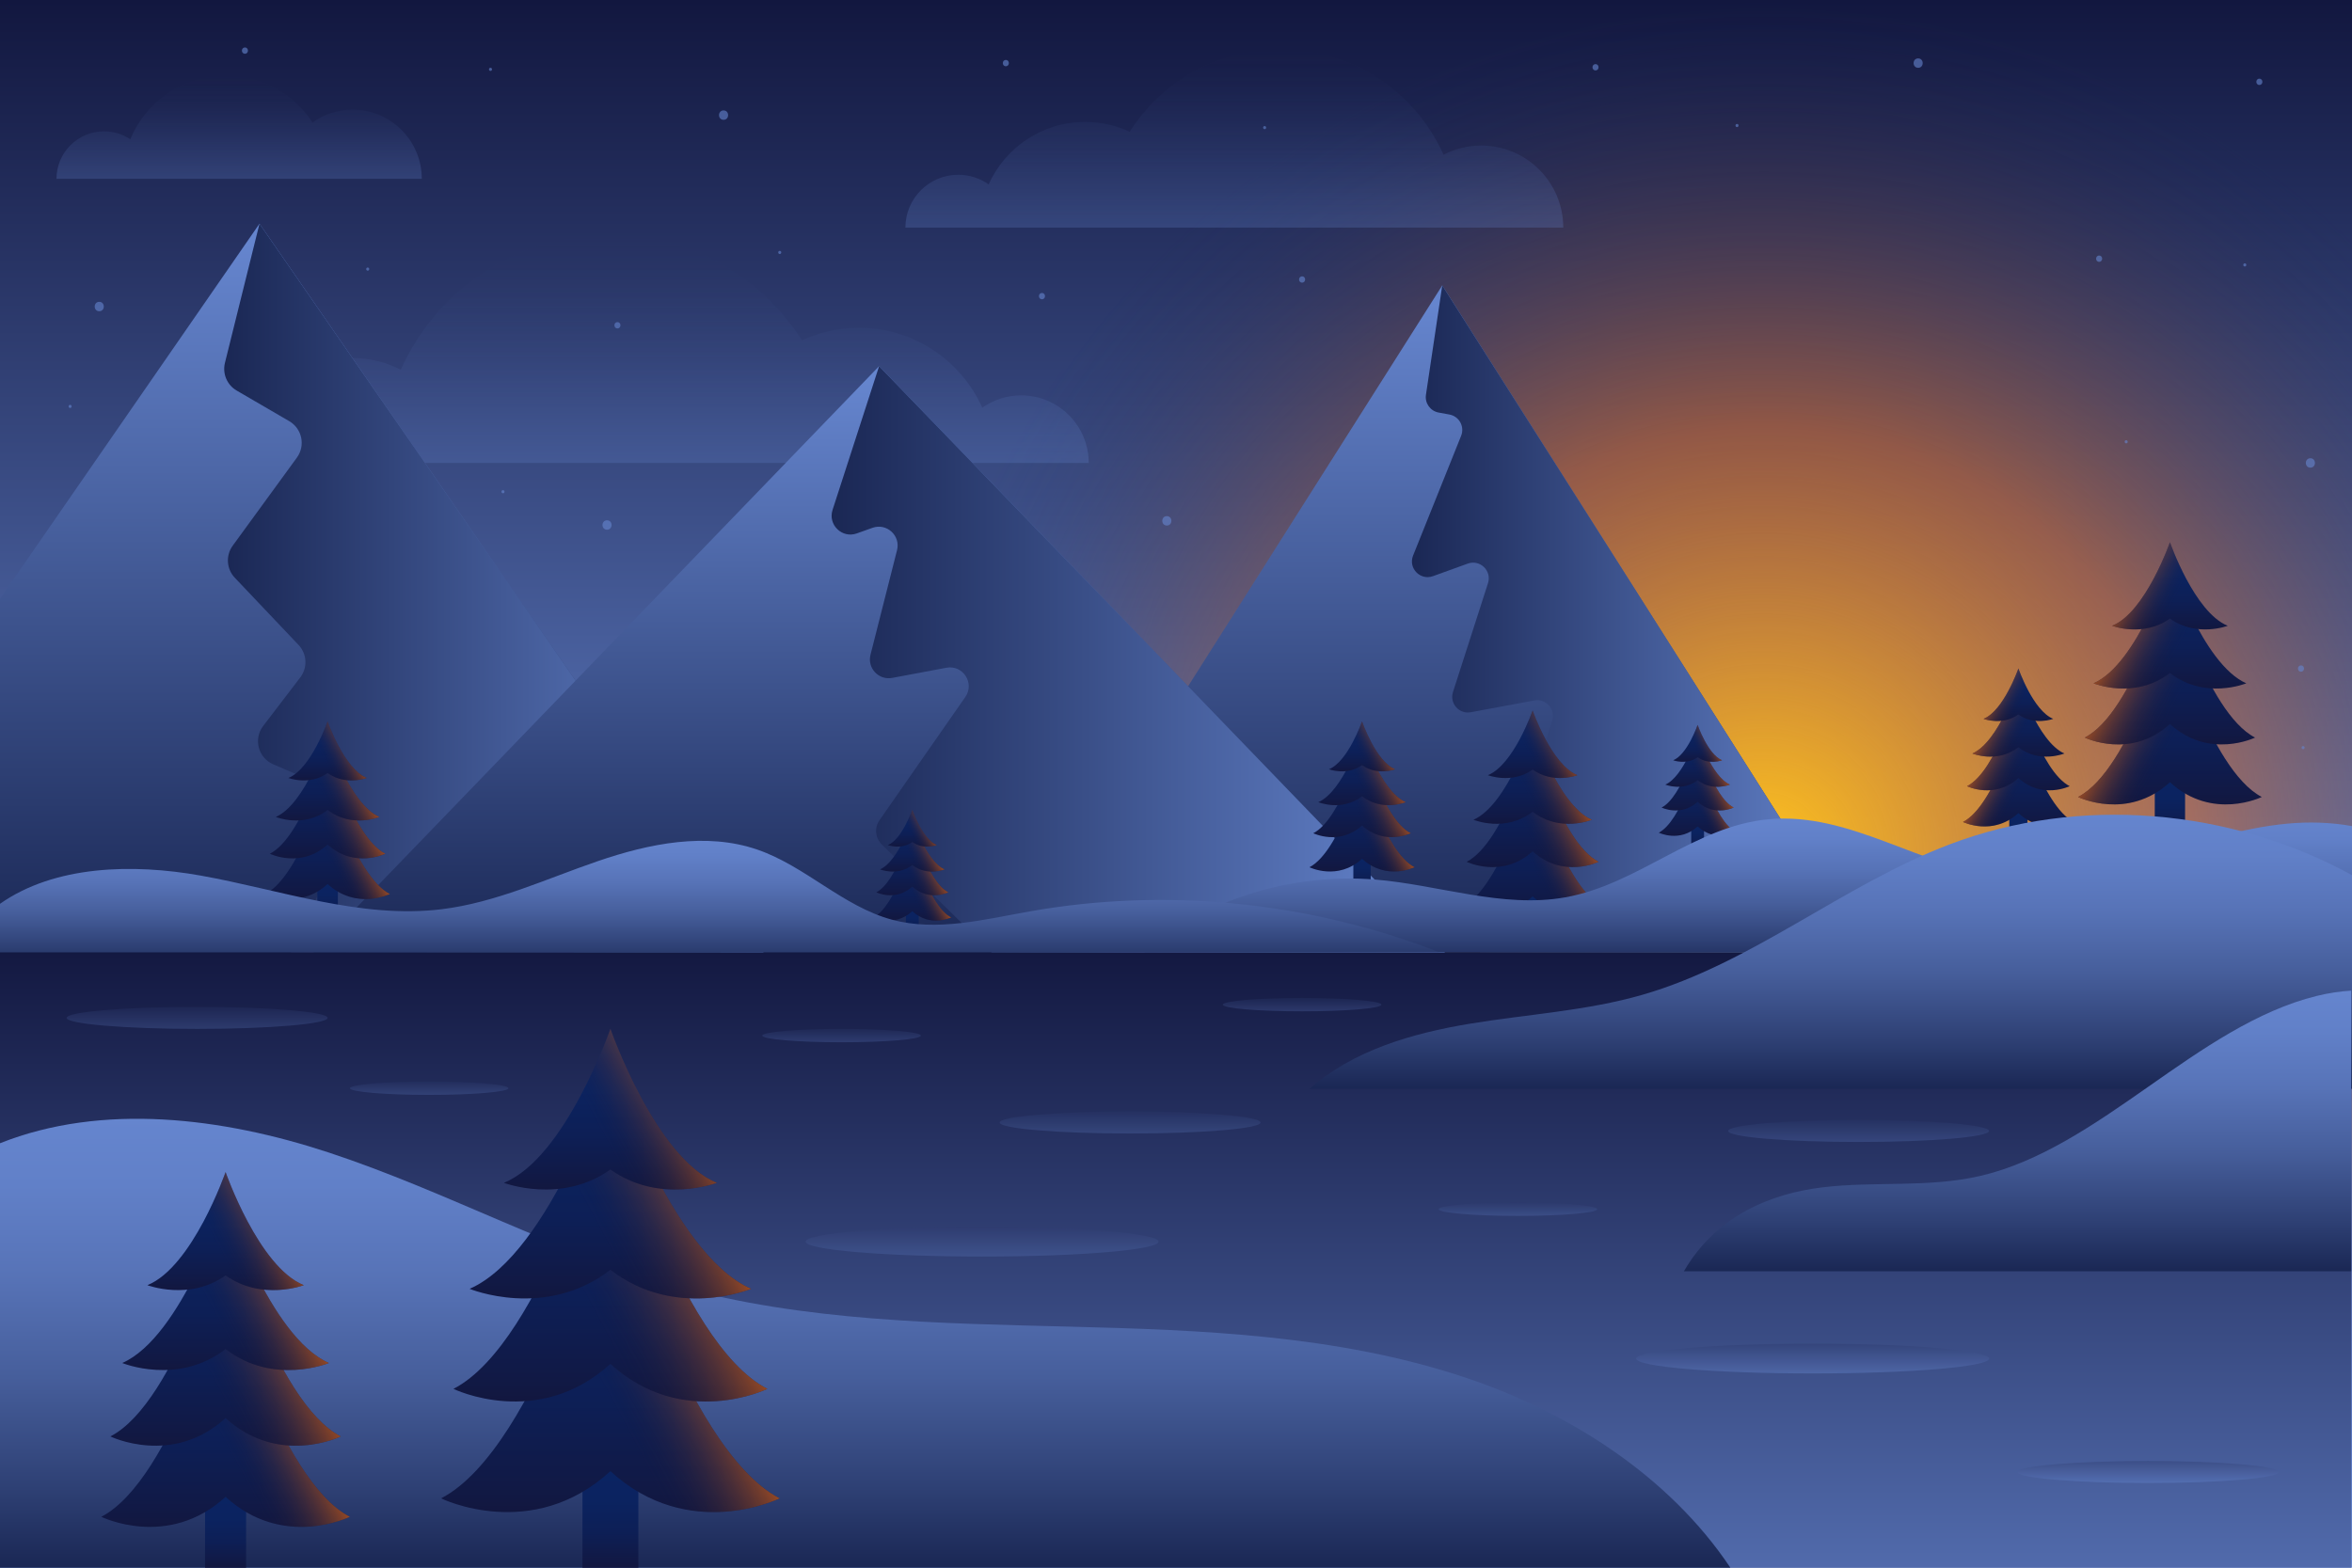 <?xml version="1.0" encoding="utf-8"?>
<!-- Generator: Adobe Illustrator 27.5.0, SVG Export Plug-In . SVG Version: 6.00 Build 0)  -->
<svg version="1.1" xmlns="http://www.w3.org/2000/svg" xmlns:xlink="http://www.w3.org/1999/xlink" x="0px" y="0px"
	 viewBox="0 0 750 500" style="enable-background:new 0 0 750 500;" xml:space="preserve">
<g id="BACKGROUND">
	<g>
		<g>
			<linearGradient id="SVGID_1_" gradientUnits="userSpaceOnUse" x1="375" y1="500" x2="375" y2="-9.094947e-13">
				<stop  offset="0.359" style="stop-color:#6585CE"/>
				<stop  offset="1" style="stop-color:#12173F"/>
			</linearGradient>
			<rect x="0" style="fill:url(#SVGID_1_);" width="750" height="500"/>
			<g>
				<defs>
					<rect id="SVGID_00000043422285799044655320000013763170425823345081_" x="219.467" width="530.533" height="500"/>
				</defs>
				<clipPath id="SVGID_00000029730311978082361800000016657692901905403067_">
					<use xlink:href="#SVGID_00000043422285799044655320000013763170425823345081_"  style="overflow:visible;"/>
				</clipPath>
				
					<radialGradient id="SVGID_00000088839397198247985740000009099343683920724903_" cx="562.467" cy="273.694" r="274.357" gradientUnits="userSpaceOnUse">
					<stop  offset="0" style="stop-color:#FFC41D"/>
					<stop  offset="0.5" style="stop-color:#ED690F;stop-opacity:0.5"/>
					<stop  offset="1" style="stop-color:#1A2754;stop-opacity:0"/>
				</radialGradient>
				
					<circle style="clip-path:url(#SVGID_00000029730311978082361800000016657692901905403067_);fill:url(#SVGID_00000088839397198247985740000009099343683920724903_);" cx="562.467" cy="273.694" r="274.357"/>
			</g>
		</g>
		<g>
			<g style="opacity:0.6;">
				<path style="fill:#6585CE;" d="M372.076,164.617c-1.93,0-1.934,3,0,3C374.006,167.617,374.009,164.617,372.076,164.617z"/>
				<path style="fill:#6585CE;" d="M736.73,146.152c-1.93,0-1.934,3,0,3C738.66,149.152,738.663,146.152,736.73,146.152z"/>
				<path style="fill:#6585CE;" d="M193.569,165.945c-1.93,0-1.934,3,0,3C195.499,168.945,195.503,165.945,193.569,165.945z"/>
				<path style="fill:#6585CE;" d="M230.73,35.217c-1.93,0-1.934,3,0,3C232.661,38.217,232.664,35.217,230.73,35.217z"/>
				<path style="fill:#6585CE;" d="M31.652,96.267c-1.93,0-1.933,3,0,3C33.583,99.267,33.586,96.267,31.652,96.267z"/>
				<path style="fill:#6585CE;" d="M611.655,18.627c-1.93,0-1.933,3,0,3C613.585,21.627,613.589,18.627,611.655,18.627z"/>
				<path style="fill:#6585CE;" d="M196.887,102.74c-1.287,0-1.289,2,0,2C198.174,104.74,198.176,102.74,196.887,102.74z"/>
				<path style="fill:#6585CE;" d="M320.74,19.127c-1.287,0-1.289,2,0,2C322.027,21.127,322.029,19.127,320.74,19.127z"/>
				<path style="fill:#6585CE;" d="M78.104,15.145c-1.287,0-1.289,2,0,2C79.391,17.145,79.393,15.145,78.104,15.145z"/>
				<path style="fill:#6585CE;" d="M332.26,93.449c-1.287,0-1.289,2,0,2C333.547,95.449,333.549,93.449,332.26,93.449z"/>
				<path style="fill:#6585CE;" d="M508.776,20.454c-1.287,0-1.289,2,0,2C510.063,22.454,510.065,20.454,508.776,20.454z"/>
				<path style="fill:#6585CE;" d="M733.734,212.232c-1.287,0-1.289,2,0,2C735.021,214.232,735.023,212.232,733.734,212.232z"/>
				<path style="fill:#6585CE;" d="M669.365,81.505c-1.287,0-1.289,2,0,2C670.652,83.505,670.654,81.505,669.365,81.505z"/>
				<path style="fill:#6585CE;" d="M720.462,25.099c-1.287,0-1.289,2,0,2C721.749,27.099,721.751,25.099,720.462,25.099z"/>
				<path style="fill:#6585CE;" d="M415.209,88.141c-1.287,0-1.289,2,0,2C416.496,90.141,416.498,88.141,415.209,88.141z"/>
				<path style="fill:#6585CE;" d="M403.264,40.198c-0.643,0-0.645,1,0,1C403.908,41.198,403.909,40.198,403.264,40.198z"/>
				<path style="fill:#6585CE;" d="M248.647,80.014c-0.643,0-0.645,1,0,1C249.291,81.014,249.292,80.014,248.647,80.014z"/>
				<path style="fill:#6585CE;" d="M156.408,21.618c-0.643,0-0.645,1,0,1C157.051,22.618,157.052,21.618,156.408,21.618z"/>
				<path style="fill:#6585CE;" d="M117.256,85.323c-0.643,0-0.645,1,0,1C117.899,86.323,117.9,85.323,117.256,85.323z"/>
				<path style="fill:#6585CE;" d="M22.362,129.12c-0.644,0-0.645,1,0,1C23.006,130.12,23.007,129.12,22.362,129.12z"/>
				<path style="fill:#6585CE;" d="M160.389,156.327c-0.643,0-0.645,1,0,1C161.033,157.327,161.034,156.327,160.389,156.327z"/>
				<path style="fill:#6585CE;" d="M715.817,83.995c-0.643,0-0.644,1,0,1C716.46,84.995,716.461,83.995,715.817,83.995z"/>
				<path style="fill:#6585CE;" d="M553.9,39.535c-0.644,0-0.645,1,0,1C554.544,40.535,554.545,39.535,553.9,39.535z"/>
				<path style="fill:#6585CE;" d="M677.992,140.401c-0.643,0-0.645,1,0,1C678.636,141.401,678.637,140.401,677.992,140.401z"/>
				<path style="fill:#6585CE;" d="M734.398,237.949c-0.644,0-0.645,1,0,1C735.041,238.949,735.042,237.949,734.398,237.949z"/>
			</g>
			<g style="opacity:0.25;">
				
					<linearGradient id="SVGID_00000072997985469979099820000007427255284398648479_" gradientUnits="userSpaceOnUse" x1="393.602" y1="72.596" x2="393.602" y2="15.62">
					<stop  offset="0" style="stop-color:#6585CE"/>
					<stop  offset="0.15" style="stop-color:#6181C8;stop-opacity:0.85"/>
					<stop  offset="0.347" style="stop-color:#5774B8;stop-opacity:0.653"/>
					<stop  offset="0.569" style="stop-color:#475F9D;stop-opacity:0.431"/>
					<stop  offset="0.809" style="stop-color:#304277;stop-opacity:0.191"/>
					<stop  offset="1" style="stop-color:#1A2754;stop-opacity:0"/>
				</linearGradient>
				<path style="fill:url(#SVGID_00000072997985469979099820000007427255284398648479_);" d="M472.32,46.426
					c-4.329,0-8.409,1.058-12.006,2.919c-8.897-19.872-28.831-33.725-52.013-33.725c-20.212,0-37.952,10.534-48.067,26.401
					c-4.318-2.01-9.129-3.139-14.207-3.139c-13.709,0-25.498,8.187-30.768,19.934c-2.743-1.932-6.08-3.077-9.69-3.077
					c-9.31,0-16.857,7.547-16.857,16.857h23.6h10.114h28.898h28.417h66.409h19.126h33.213
					C498.49,58.142,486.774,46.426,472.32,46.426z"/>
				
					<linearGradient id="SVGID_00000150822594046848138360000013352091912147491727_" gradientUnits="userSpaceOnUse" x1="213.084" y1="147.652" x2="213.084" y2="74.815">
					<stop  offset="0" style="stop-color:#6585CE"/>
					<stop  offset="0.15" style="stop-color:#6181C8;stop-opacity:0.85"/>
					<stop  offset="0.347" style="stop-color:#5774B8;stop-opacity:0.653"/>
					<stop  offset="0.569" style="stop-color:#475F9D;stop-opacity:0.431"/>
					<stop  offset="0.809" style="stop-color:#304277;stop-opacity:0.191"/>
					<stop  offset="1" style="stop-color:#1A2754;stop-opacity:0"/>
				</linearGradient>
				<path style="fill:url(#SVGID_00000150822594046848138360000013352091912147491727_);" d="M112.451,114.197
					c5.535,0,10.75,1.352,15.348,3.731c11.374-25.404,36.857-43.114,66.493-43.114c25.838,0,48.517,13.466,61.448,33.751
					c5.521-2.57,11.671-4.013,18.161-4.013c17.525,0,32.596,10.466,39.333,25.483c3.506-2.47,7.772-3.934,12.387-3.934
					c11.902,0,21.55,9.648,21.55,21.55h-30.17h-12.929h-36.942h-36.327h-84.896h-24.451H78.996
					C78.996,129.175,93.974,114.197,112.451,114.197z"/>
				
					<linearGradient id="SVGID_00000114067956815765641490000005965972657400528772_" gradientUnits="userSpaceOnUse" x1="76.258" y1="57.032" x2="76.258" y2="24.059">
					<stop  offset="0" style="stop-color:#6585CE"/>
					<stop  offset="0.15" style="stop-color:#6181C8;stop-opacity:0.85"/>
					<stop  offset="0.347" style="stop-color:#5774B8;stop-opacity:0.653"/>
					<stop  offset="0.569" style="stop-color:#475F9D;stop-opacity:0.431"/>
					<stop  offset="0.809" style="stop-color:#304277;stop-opacity:0.191"/>
					<stop  offset="1" style="stop-color:#1A2754;stop-opacity:0"/>
				</linearGradient>
				<path style="fill:url(#SVGID_00000114067956815765641490000005965972657400528772_);" d="M112.441,34.974
					c-4.769,0-9.181,1.519-12.789,4.092C93.77,30.035,83.59,24.059,72.008,24.059c-13.741,0-25.515,8.408-30.469,20.358
					c-2.4-1.597-5.28-2.529-8.378-2.529c-8.364,0-15.145,6.781-15.145,15.145h21.019h9.272h42.076h14.599h29.517
					C134.499,44.85,124.623,34.974,112.441,34.974z"/>
			</g>
		</g>
	</g>
</g>
<g id="OBJECTS">
	<g>
		<g>
			
				<linearGradient id="SVGID_00000127011585064914925380000008735994237391099021_" gradientUnits="userSpaceOnUse" x1="374.875" y1="563.635" x2="374.875" y2="299.623">
				<stop  offset="0" style="stop-color:#6585CE"/>
				<stop  offset="1" style="stop-color:#12173F"/>
			</linearGradient>
			
				<rect y="303.643" style="fill:url(#SVGID_00000127011585064914925380000008735994237391099021_);" width="749.75" height="196.357"/>
			<g>
				
					<linearGradient id="SVGID_00000032607373340449324270000008193424375151834248_" gradientUnits="userSpaceOnUse" x1="578.018" y1="438.044" x2="578.018" y2="424.086">
					<stop  offset="0" style="stop-color:#6585CE"/>
					<stop  offset="1" style="stop-color:#12173F"/>
				</linearGradient>
				
					<ellipse style="opacity:0.4;fill:url(#SVGID_00000032607373340449324270000008193424375151834248_);" cx="578.018" cy="433.294" rx="56.276" ry="4.749"/>
				
					<linearGradient id="SVGID_00000009577081162701706250000011264709227262288276_" gradientUnits="userSpaceOnUse" x1="313.154" y1="400.751" x2="313.154" y2="386.794">
					<stop  offset="0" style="stop-color:#6585CE"/>
					<stop  offset="1" style="stop-color:#12173F"/>
				</linearGradient>
				
					<ellipse style="opacity:0.24;fill:url(#SVGID_00000009577081162701706250000011264709227262288276_);" cx="313.154" cy="396.002" rx="56.276" ry="4.749"/>
				
					<linearGradient id="SVGID_00000135660087419522321840000015880194192158678406_" gradientUnits="userSpaceOnUse" x1="62.856" y1="328.156" x2="62.856" y2="317.837">
					<stop  offset="0" style="stop-color:#6585CE"/>
					<stop  offset="1" style="stop-color:#12173F"/>
				</linearGradient>
				<path style="opacity:0.24;fill:url(#SVGID_00000135660087419522321840000015880194192158678406_);" d="M104.462,324.645
					c0,1.939-18.628,3.512-41.606,3.512s-41.606-1.572-41.606-3.512c0-1.939,18.628-3.511,41.606-3.511
					S104.462,322.706,104.462,324.645z"/>
				
					<linearGradient id="SVGID_00000121258978041498850780000005010551597062964159_" gradientUnits="userSpaceOnUse" x1="360.36" y1="361.519" x2="360.36" y2="351.2">
					<stop  offset="0" style="stop-color:#6585CE"/>
					<stop  offset="1" style="stop-color:#12173F"/>
				</linearGradient>
				<path style="opacity:0.24;fill:url(#SVGID_00000121258978041498850780000005010551597062964159_);" d="M401.966,358.008
					c0,1.939-18.628,3.511-41.606,3.511c-22.978,0-41.606-1.572-41.606-3.511s18.628-3.512,41.606-3.512
					C383.338,354.496,401.966,356.069,401.966,358.008z"/>
				
					<linearGradient id="SVGID_00000183966812224062672570000013158047567469224104_" gradientUnits="userSpaceOnUse" x1="592.655" y1="364.221" x2="592.655" y2="353.902">
					<stop  offset="0" style="stop-color:#6585CE"/>
					<stop  offset="1" style="stop-color:#12173F"/>
				</linearGradient>
				<path style="opacity:0.24;fill:url(#SVGID_00000183966812224062672570000013158047567469224104_);" d="M634.261,360.71
					c0,1.939-18.628,3.512-41.606,3.512s-41.606-1.572-41.606-3.512s18.628-3.511,41.606-3.511S634.261,358.77,634.261,360.71z"/>
				
					<linearGradient id="SVGID_00000031175722973805818080000012683605565818930620_" gradientUnits="userSpaceOnUse" x1="684.958" y1="472.99" x2="684.958" y2="462.671">
					<stop  offset="0" style="stop-color:#6585CE"/>
					<stop  offset="1" style="stop-color:#12173F"/>
				</linearGradient>
				<path style="opacity:0.4;fill:url(#SVGID_00000031175722973805818080000012683605565818930620_);" d="M726.564,469.478
					c0,1.939-18.628,3.511-41.606,3.511c-22.979,0-41.606-1.572-41.606-3.511s18.628-3.511,41.606-3.511
					C707.937,465.967,726.564,467.539,726.564,469.478z"/>
				
					<linearGradient id="SVGID_00000183212888452585284590000017673023855480483732_" gradientUnits="userSpaceOnUse" x1="268.352" y1="332.423" x2="268.352" y2="326.154">
					<stop  offset="0" style="stop-color:#6585CE"/>
					<stop  offset="1" style="stop-color:#12173F"/>
				</linearGradient>
				<path style="opacity:0.24;fill:url(#SVGID_00000183212888452585284590000017673023855480483732_);" d="M293.632,330.29
					c0,1.178-11.318,2.134-25.28,2.134c-13.962,0-25.28-0.955-25.28-2.134c0-1.178,11.318-2.133,25.28-2.133
					C282.314,328.156,293.632,329.112,293.632,330.29z"/>
				
					<linearGradient id="SVGID_00000047762118235813996600000012417999257839764356_" gradientUnits="userSpaceOnUse" x1="484.037" y1="387.795" x2="484.037" y2="381.525">
					<stop  offset="0" style="stop-color:#6585CE"/>
					<stop  offset="1" style="stop-color:#12173F"/>
				</linearGradient>
				<path style="opacity:0.24;fill:url(#SVGID_00000047762118235813996600000012417999257839764356_);" d="M509.317,385.662
					c0,1.178-11.318,2.134-25.28,2.134s-25.28-0.955-25.28-2.134c0-1.178,11.318-2.134,25.28-2.134S509.317,384.483,509.317,385.662
					z"/>
				
					<linearGradient id="SVGID_00000054259065216133269660000006342386140882790033_" gradientUnits="userSpaceOnUse" x1="415.209" y1="322.553" x2="415.209" y2="316.283">
					<stop  offset="0" style="stop-color:#6585CE"/>
					<stop  offset="1" style="stop-color:#12173F"/>
				</linearGradient>
				<path style="opacity:0.24;fill:url(#SVGID_00000054259065216133269660000006342386140882790033_);" d="M440.489,320.42
					c0,1.178-11.318,2.134-25.28,2.134c-13.962,0-25.28-0.955-25.28-2.134c0-1.178,11.318-2.134,25.28-2.134
					C429.171,318.286,440.489,319.241,440.489,320.42z"/>
				
					<linearGradient id="SVGID_00000044899873268121923930000011409186383813470891_" gradientUnits="userSpaceOnUse" x1="136.85" y1="349.202" x2="136.85" y2="342.932">
					<stop  offset="0" style="stop-color:#6585CE"/>
					<stop  offset="1" style="stop-color:#12173F"/>
				</linearGradient>
				<path style="opacity:0.24;fill:url(#SVGID_00000044899873268121923930000011409186383813470891_);" d="M162.13,347.069
					c0,1.178-11.318,2.133-25.28,2.133c-13.962,0-25.28-0.955-25.28-2.133c0-1.178,11.318-2.134,25.28-2.134
					C150.811,344.935,162.13,345.89,162.13,347.069z"/>
			</g>
		</g>
		<g>
			<g>
				
					<linearGradient id="SVGID_00000178174262408576472030000015980192367239916458_" gradientUnits="userSpaceOnUse" x1="275.889" y1="500" x2="275.889" y2="356.826">
					<stop  offset="0" style="stop-color:#1A2754"/>
					<stop  offset="0.176" style="stop-color:#2E4074"/>
					<stop  offset="0.424" style="stop-color:#465E9B"/>
					<stop  offset="0.652" style="stop-color:#5773B7"/>
					<stop  offset="0.852" style="stop-color:#6180C8"/>
					<stop  offset="1" style="stop-color:#6585CE"/>
				</linearGradient>
				<path style="fill:url(#SVGID_00000178174262408576472030000015980192367239916458_);" d="M466.164,439.002
					c-40.024-13.141-82.788-14.815-124.9-15.875c-42.113-1.06-84.772-1.693-125.376-12.917
					c-38.251-10.573-73.393-30.208-111.084-42.629C70.945,356.423,32.657,351.648,0,364.629V500h551.777
					C532.178,470.671,500.048,450.127,466.164,439.002z"/>
				<g>
					<g>
						
							<linearGradient id="SVGID_00000177448170786714628610000002641620233402837941_" gradientUnits="userSpaceOnUse" x1="194.645" y1="500" x2="194.645" y2="466.298">
							<stop  offset="0" style="stop-color:#12173F"/>
							<stop  offset="0.072" style="stop-color:#111945"/>
							<stop  offset="0.34" style="stop-color:#0D1F56"/>
							<stop  offset="0.633" style="stop-color:#0B2360"/>
							<stop  offset="0.998" style="stop-color:#0A2463"/>
						</linearGradient>
						
							<rect x="185.735" y="466.297" style="fill:url(#SVGID_00000177448170786714628610000002641620233402837941_);" width="17.821" height="33.702"/>
						<g>
							
								<linearGradient id="SVGID_00000089554763337480476000000013510654846309596325_" gradientUnits="userSpaceOnUse" x1="194.645" y1="482.271" x2="194.645" y2="377.426">
								<stop  offset="0" style="stop-color:#12173F"/>
								<stop  offset="0.072" style="stop-color:#111945"/>
								<stop  offset="0.34" style="stop-color:#0D1F56"/>
								<stop  offset="0.633" style="stop-color:#0B2360"/>
								<stop  offset="0.998" style="stop-color:#0A2463"/>
							</linearGradient>
							<path style="fill:url(#SVGID_00000089554763337480476000000013510654846309596325_);" d="M194.645,469.208
								c24.973,22.946,53.998,8.682,53.998,8.682c-31.117-16.124-53.998-100.464-53.998-100.464s-22.88,84.34-53.998,100.464
								C140.647,477.89,169.673,492.154,194.645,469.208"/>
							
								<linearGradient id="SVGID_00000038399813224123203800000011818701342343836320_" gradientUnits="userSpaceOnUse" x1="137.677" y1="472.304" x2="221.87" y2="427.538">
								<stop  offset="0.65" style="stop-color:#12173F;stop-opacity:0"/>
								<stop  offset="0.703" style="stop-color:#2D2139;stop-opacity:0.09"/>
								<stop  offset="0.816" style="stop-color:#723B2A;stop-opacity:0.285"/>
								<stop  offset="0.981" style="stop-color:#E06412;stop-opacity:0.568"/>
								<stop  offset="1" style="stop-color:#ED690F;stop-opacity:0.6"/>
							</linearGradient>
							<path style="fill:url(#SVGID_00000038399813224123203800000011818701342343836320_);" d="M194.645,469.208
								c24.973,22.946,53.998,8.682,53.998,8.682c-31.117-16.124-53.998-100.464-53.998-100.464s-22.88,84.34-53.998,100.464
								C140.647,477.89,169.673,492.154,194.645,469.208"/>
							
								<linearGradient id="SVGID_00000086680555988050349230000011346898848479737492_" gradientUnits="userSpaceOnUse" x1="194.645" y1="446.999" x2="194.645" y2="350.55">
								<stop  offset="0" style="stop-color:#12173F"/>
								<stop  offset="0.072" style="stop-color:#111945"/>
								<stop  offset="0.34" style="stop-color:#0D1F56"/>
								<stop  offset="0.633" style="stop-color:#0B2360"/>
								<stop  offset="0.998" style="stop-color:#0A2463"/>
							</linearGradient>
							<path style="fill:url(#SVGID_00000086680555988050349230000011346898848479737492_);" d="M194.645,434.982
								c23.149,21.108,50.054,7.987,50.054,7.987c-28.845-14.833-50.054-92.419-50.054-92.419s-21.21,77.586-50.054,92.419
								C144.591,442.969,171.496,456.09,194.645,434.982"/>
							
								<linearGradient id="SVGID_00000148633305878512191850000005681754687133537423_" gradientUnits="userSpaceOnUse" x1="142.323" y1="437.887" x2="220.368" y2="396.389">
								<stop  offset="0.565" style="stop-color:#12173F;stop-opacity:0"/>
								<stop  offset="0.631" style="stop-color:#2D2139;stop-opacity:0.09"/>
								<stop  offset="0.772" style="stop-color:#723B2A;stop-opacity:0.285"/>
								<stop  offset="0.977" style="stop-color:#E06412;stop-opacity:0.568"/>
								<stop  offset="1" style="stop-color:#ED690F;stop-opacity:0.6"/>
							</linearGradient>
							<path style="fill:url(#SVGID_00000148633305878512191850000005681754687133537423_);" d="M194.645,434.982
								c23.149,21.108,50.054,7.987,50.054,7.987c-28.845-14.833-50.054-92.419-50.054-92.419s-21.21,77.586-50.054,92.419
								C144.591,442.969,171.496,456.09,194.645,434.982"/>
							
								<linearGradient id="SVGID_00000102532223541907169750000005689159233563720380_" gradientUnits="userSpaceOnUse" x1="194.645" y1="414.13" x2="194.645" y2="340.722">
								<stop  offset="0" style="stop-color:#12173F"/>
								<stop  offset="0.072" style="stop-color:#111945"/>
								<stop  offset="0.34" style="stop-color:#0D1F56"/>
								<stop  offset="0.633" style="stop-color:#0B2360"/>
								<stop  offset="0.998" style="stop-color:#0A2463"/>
							</linearGradient>
							<path style="fill:url(#SVGID_00000102532223541907169750000005689159233563720380_);" d="M194.645,404.983
								c20.764,16.065,44.897,6.079,44.897,6.079c-25.873-11.289-44.897-70.34-44.897-70.34s-19.024,59.051-44.897,70.34
								C149.748,411.062,173.881,421.049,194.645,404.983"/>
							
								<linearGradient id="SVGID_00000109748231347712975340000014338361286621019026_" gradientUnits="userSpaceOnUse" x1="150.013" y1="411.56" x2="220.016" y2="374.338">
								<stop  offset="0.565" style="stop-color:#12173F;stop-opacity:0"/>
								<stop  offset="0.631" style="stop-color:#2D2139;stop-opacity:0.09"/>
								<stop  offset="0.772" style="stop-color:#723B2A;stop-opacity:0.285"/>
								<stop  offset="0.977" style="stop-color:#E06412;stop-opacity:0.568"/>
								<stop  offset="1" style="stop-color:#ED690F;stop-opacity:0.6"/>
							</linearGradient>
							<path style="fill:url(#SVGID_00000109748231347712975340000014338361286621019026_);" d="M194.645,404.983
								c20.764,16.065,44.897,6.079,44.897,6.079c-25.873-11.289-44.897-70.34-44.897-70.34s-19.024,59.051-44.897,70.34
								C149.748,411.062,173.881,421.049,194.645,404.983"/>
							
								<linearGradient id="SVGID_00000086661269653038128490000007165654924321895597_" gradientUnits="userSpaceOnUse" x1="194.645" y1="379.388" x2="194.645" y2="328.101">
								<stop  offset="0" style="stop-color:#12173F"/>
								<stop  offset="0.072" style="stop-color:#111945"/>
								<stop  offset="0.34" style="stop-color:#0D1F56"/>
								<stop  offset="0.633" style="stop-color:#0B2360"/>
								<stop  offset="0.998" style="stop-color:#0A2463"/>
							</linearGradient>
							<path style="fill:url(#SVGID_00000086661269653038128490000007165654924321895597_);" d="M194.645,372.998
								c15.713,11.224,33.976,4.247,33.976,4.247c-19.58-7.887-33.976-49.144-33.976-49.144s-14.397,41.257-33.976,49.144
								C160.669,377.245,178.932,384.223,194.645,372.998"/>
							
								<linearGradient id="SVGID_00000078019730023857377660000004434769705445615533_" gradientUnits="userSpaceOnUse" x1="169.804" y1="374.914" x2="230.095" y2="342.857">
								<stop  offset="0.373" style="stop-color:#12173F;stop-opacity:0"/>
								<stop  offset="0.434" style="stop-color:#2D2139;stop-opacity:0.09"/>
								<stop  offset="0.565" style="stop-color:#723B2A;stop-opacity:0.285"/>
								<stop  offset="0.755" style="stop-color:#E06412;stop-opacity:0.568"/>
								<stop  offset="0.776" style="stop-color:#ED690F;stop-opacity:0.6"/>
							</linearGradient>
							<path style="fill:url(#SVGID_00000078019730023857377660000004434769705445615533_);" d="M194.645,372.998
								c15.713,11.224,33.976,4.247,33.976,4.247c-19.58-7.887-33.976-49.144-33.976-49.144s-14.397,41.257-33.976,49.144
								C160.669,377.245,178.932,384.223,194.645,372.998"/>
						</g>
					</g>
					<g>
						
							<linearGradient id="SVGID_00000002363104266279214090000003031764478093574810_" gradientUnits="userSpaceOnUse" x1="71.934" y1="500" x2="71.934" y2="475.262">
							<stop  offset="0" style="stop-color:#12173F"/>
							<stop  offset="0.072" style="stop-color:#111945"/>
							<stop  offset="0.34" style="stop-color:#0D1F56"/>
							<stop  offset="0.633" style="stop-color:#0B2360"/>
							<stop  offset="0.998" style="stop-color:#0A2463"/>
						</linearGradient>
						
							<rect x="65.394" y="475.262" style="fill:url(#SVGID_00000002363104266279214090000003031764478093574810_);" width="13.081" height="24.739"/>
						<g>
							
								<linearGradient id="SVGID_00000010286377482842266770000000196128419985786038_" gradientUnits="userSpaceOnUse" x1="71.934" y1="486.987" x2="71.934" y2="410.028">
								<stop  offset="0" style="stop-color:#12173F"/>
								<stop  offset="0.072" style="stop-color:#111945"/>
								<stop  offset="0.34" style="stop-color:#0D1F56"/>
								<stop  offset="0.633" style="stop-color:#0B2360"/>
								<stop  offset="0.998" style="stop-color:#0A2463"/>
							</linearGradient>
							<path style="fill:url(#SVGID_00000010286377482842266770000000196128419985786038_);" d="M71.934,477.398
								c18.33,16.843,39.636,6.373,39.636,6.373c-22.841-11.835-39.636-73.743-39.636-73.743s-16.795,61.908-39.636,73.743
								C32.299,483.771,53.604,494.241,71.934,477.398"/>
							
								<linearGradient id="SVGID_00000041271102120672574310000002531023020222671779_" gradientUnits="userSpaceOnUse" x1="30.119" y1="479.671" x2="91.918" y2="446.811">
								<stop  offset="0.65" style="stop-color:#12173F;stop-opacity:0"/>
								<stop  offset="0.703" style="stop-color:#2D2139;stop-opacity:0.09"/>
								<stop  offset="0.816" style="stop-color:#723B2A;stop-opacity:0.285"/>
								<stop  offset="0.981" style="stop-color:#E06412;stop-opacity:0.568"/>
								<stop  offset="1" style="stop-color:#ED690F;stop-opacity:0.6"/>
							</linearGradient>
							<path style="fill:url(#SVGID_00000041271102120672574310000002531023020222671779_);" d="M71.934,477.398
								c18.33,16.843,39.636,6.373,39.636,6.373c-22.841-11.835-39.636-73.743-39.636-73.743s-16.795,61.908-39.636,73.743
								C32.299,483.771,53.604,494.241,71.934,477.398"/>
							
								<linearGradient id="SVGID_00000022520844988090470740000002207081930557509817_" gradientUnits="userSpaceOnUse" x1="71.934" y1="461.096" x2="71.934" y2="390.3">
								<stop  offset="0" style="stop-color:#12173F"/>
								<stop  offset="0.072" style="stop-color:#111945"/>
								<stop  offset="0.34" style="stop-color:#0D1F56"/>
								<stop  offset="0.633" style="stop-color:#0B2360"/>
								<stop  offset="0.998" style="stop-color:#0A2463"/>
							</linearGradient>
							<path style="fill:url(#SVGID_00000022520844988090470740000002207081930557509817_);" d="M71.934,452.275
								c16.992,15.494,36.741,5.863,36.741,5.863C87.503,447.25,71.934,390.3,71.934,390.3s-15.568,56.95-36.741,67.838
								C35.193,458.138,54.943,467.769,71.934,452.275"/>
							
								<linearGradient id="SVGID_00000118392165608573889470000017991715301048576921_" gradientUnits="userSpaceOnUse" x1="33.529" y1="454.407" x2="90.815" y2="423.947">
								<stop  offset="0.565" style="stop-color:#12173F;stop-opacity:0"/>
								<stop  offset="0.631" style="stop-color:#2D2139;stop-opacity:0.09"/>
								<stop  offset="0.772" style="stop-color:#723B2A;stop-opacity:0.285"/>
								<stop  offset="0.977" style="stop-color:#E06412;stop-opacity:0.568"/>
								<stop  offset="1" style="stop-color:#ED690F;stop-opacity:0.6"/>
							</linearGradient>
							<path style="fill:url(#SVGID_00000118392165608573889470000017991715301048576921_);" d="M71.934,452.275
								c16.992,15.494,36.741,5.863,36.741,5.863C87.503,447.25,71.934,390.3,71.934,390.3s-15.568,56.95-36.741,67.838
								C35.193,458.138,54.943,467.769,71.934,452.275"/>
							
								<linearGradient id="SVGID_00000161598774084157870120000014518675440904053642_" gradientUnits="userSpaceOnUse" x1="71.934" y1="436.969" x2="71.934" y2="383.086">
								<stop  offset="0" style="stop-color:#12173F"/>
								<stop  offset="0.072" style="stop-color:#111945"/>
								<stop  offset="0.34" style="stop-color:#0D1F56"/>
								<stop  offset="0.633" style="stop-color:#0B2360"/>
								<stop  offset="0.998" style="stop-color:#0A2463"/>
							</linearGradient>
							<path style="fill:url(#SVGID_00000161598774084157870120000014518675440904053642_);" d="M71.934,430.255
								c15.241,11.792,32.956,4.462,32.956,4.462c-18.991-8.286-32.956-51.631-32.956-51.631s-13.964,43.345-32.956,51.631
								C38.979,434.717,56.693,442.048,71.934,430.255"/>
							
								<linearGradient id="SVGID_00000166666845663275384100000008696863074141851531_" gradientUnits="userSpaceOnUse" x1="39.173" y1="435.083" x2="90.557" y2="407.761">
								<stop  offset="0.565" style="stop-color:#12173F;stop-opacity:0"/>
								<stop  offset="0.631" style="stop-color:#2D2139;stop-opacity:0.09"/>
								<stop  offset="0.772" style="stop-color:#723B2A;stop-opacity:0.285"/>
								<stop  offset="0.977" style="stop-color:#E06412;stop-opacity:0.568"/>
								<stop  offset="1" style="stop-color:#ED690F;stop-opacity:0.6"/>
							</linearGradient>
							<path style="fill:url(#SVGID_00000166666845663275384100000008696863074141851531_);" d="M71.934,430.255
								c15.241,11.792,32.956,4.462,32.956,4.462c-18.991-8.286-32.956-51.631-32.956-51.631s-13.964,43.345-32.956,51.631
								C38.979,434.717,56.693,442.048,71.934,430.255"/>
							
								<linearGradient id="SVGID_00000005249904609819062830000018380618833342025879_" gradientUnits="userSpaceOnUse" x1="71.934" y1="411.468" x2="71.934" y2="373.822">
								<stop  offset="0" style="stop-color:#12173F"/>
								<stop  offset="0.072" style="stop-color:#111945"/>
								<stop  offset="0.34" style="stop-color:#0D1F56"/>
								<stop  offset="0.633" style="stop-color:#0B2360"/>
								<stop  offset="0.998" style="stop-color:#0A2463"/>
							</linearGradient>
							<path style="fill:url(#SVGID_00000005249904609819062830000018380618833342025879_);" d="M71.934,406.778
								c11.534,8.239,24.939,3.117,24.939,3.117c-14.372-5.789-24.939-36.073-24.939-36.073s-10.568,30.284-24.939,36.073
								C46.995,409.895,60.401,415.017,71.934,406.778"/>
							
								<linearGradient id="SVGID_00000069393658934703495890000017725811979927641251_" gradientUnits="userSpaceOnUse" x1="53.701" y1="408.184" x2="97.956" y2="384.653">
								<stop  offset="0.373" style="stop-color:#12173F;stop-opacity:0"/>
								<stop  offset="0.434" style="stop-color:#2D2139;stop-opacity:0.09"/>
								<stop  offset="0.565" style="stop-color:#723B2A;stop-opacity:0.285"/>
								<stop  offset="0.755" style="stop-color:#E06412;stop-opacity:0.568"/>
								<stop  offset="0.776" style="stop-color:#ED690F;stop-opacity:0.6"/>
							</linearGradient>
							<path style="fill:url(#SVGID_00000069393658934703495890000017725811979927641251_);" d="M71.934,406.778
								c11.534,8.239,24.939,3.117,24.939,3.117c-14.372-5.789-24.939-36.073-24.939-36.073s-10.568,30.284-24.939,36.073
								C46.995,409.895,60.401,415.017,71.934,406.778"/>
						</g>
					</g>
				</g>
			</g>
			<g>
				<g>
					<g>
						
							<linearGradient id="SVGID_00000103261483251738911240000008732779709982036644_" gradientUnits="userSpaceOnUse" x1="459.902" y1="304.002" x2="459.902" y2="96.687">
							<stop  offset="0" style="stop-color:#1A2754"/>
							<stop  offset="1" style="stop-color:#6585CE"/>
						</linearGradient>
						<polygon style="fill:url(#SVGID_00000103261483251738911240000008732779709982036644_);" points="459.902,91.031 
							325.047,303.753 594.758,303.753 						"/>
						
							<linearGradient id="SVGID_00000148639983995314348270000007733355382077285258_" gradientUnits="userSpaceOnUse" x1="450.062" y1="197.36" x2="590.916" y2="197.36">
							<stop  offset="0" style="stop-color:#1A2754"/>
							<stop  offset="1" style="stop-color:#6585CE"/>
						</linearGradient>
						<path style="fill:url(#SVGID_00000148639983995314348270000007733355382077285258_);" d="M459.902,91.031l-5.198,34.891
							c-0.397,2.667,1.391,5.168,4.043,5.655l3.441,0.632c3.109,0.57,4.915,3.846,3.738,6.779l-15.325,38.21
							c-1.607,4.007,2.278,8.03,6.339,6.564l11.095-4.006c3.906-1.41,7.73,2.281,6.458,6.234l-11.17,34.72
							c-1.159,3.602,1.949,7.137,5.67,6.448l20.288-3.756c3.701-0.685,6.804,2.811,5.684,6.404l-23.024,73.882h122.818
							L459.902,91.031z"/>
					</g>
					<g>
						
							<linearGradient id="SVGID_00000124151055368359149950000005232857632810124929_" gradientUnits="userSpaceOnUse" x1="121.744" y1="304.024" x2="121.744" y2="77.524">
							<stop  offset="0" style="stop-color:#1A2754"/>
							<stop  offset="1" style="stop-color:#6585CE"/>
						</linearGradient>
						<polygon style="fill:url(#SVGID_00000124151055368359149950000005232857632810124929_);" points="0,303.753 243.487,303.753 
							82.746,71.345 0,190.984 						"/>
						
							<linearGradient id="SVGID_00000085948212045629644140000010644382040597719197_" gradientUnits="userSpaceOnUse" x1="71.294" y1="187.549" x2="238.914" y2="187.549">
							<stop  offset="0" style="stop-color:#1A2754"/>
							<stop  offset="1" style="stop-color:#6585CE"/>
						</linearGradient>
						<path style="fill:url(#SVGID_00000085948212045629644140000010644382040597719197_);" d="M82.746,71.345l-11.015,44.382
							c-0.856,3.45,0.667,7.052,3.739,8.84l16.763,9.761c4.098,2.386,5.232,7.792,2.44,11.624l-20.466,28.092
							c-2.272,3.119-1.994,7.416,0.661,10.216l20.332,21.438c2.703,2.85,2.937,7.241,0.552,10.363l-11.838,15.492
							c-3.162,4.138-1.59,10.146,3.194,12.206l20.581,8.859c4.155,1.788,6.002,6.663,4.075,10.755l-18.978,40.317l150.7,0.065
							L82.746,71.345z"/>
					</g>
					<g>
						
							<linearGradient id="SVGID_00000103262035212295379980000009206637215231026877_" gradientUnits="userSpaceOnUse" x1="280.325" y1="303.971" x2="280.325" y2="121.76">
							<stop  offset="0" style="stop-color:#1A2754"/>
							<stop  offset="1" style="stop-color:#6585CE"/>
						</linearGradient>
						<polygon style="fill:url(#SVGID_00000103262035212295379980000009206637215231026877_);" points="280.325,116.789 
							99.893,303.753 460.758,303.753 						"/>
						
							<linearGradient id="SVGID_00000164482140021521638060000002337532974316499619_" gradientUnits="userSpaceOnUse" x1="264.955" y1="210.271" x2="455.558" y2="210.271">
							<stop  offset="0" style="stop-color:#1A2754"/>
							<stop  offset="1" style="stop-color:#6585CE"/>
						</linearGradient>
						<path style="fill:url(#SVGID_00000164482140021521638060000002337532974316499619_);" d="M280.325,116.789l-14.84,45.841
							c-1.534,4.737,3.036,9.173,7.725,7.499l5.003-1.786c4.522-1.614,9.013,2.472,7.833,7.126l-8.465,33.37
							c-1.077,4.248,2.614,8.18,6.921,7.373l17.289-3.241c5.277-0.989,9.097,4.92,6.029,9.326l-27.373,39.311
							c-1.672,2.401-1.368,5.657,0.717,7.707l35.03,34.438h144.563L280.325,116.789z"/>
					</g>
				</g>
				<g>
					<g>
						
							<linearGradient id="SVGID_00000046326251660145666730000015546342262754913207_" gradientUnits="userSpaceOnUse" x1="488.722" y1="298.836" x2="488.722" y2="284.671">
							<stop  offset="0" style="stop-color:#12173F"/>
							<stop  offset="0.072" style="stop-color:#111945"/>
							<stop  offset="0.34" style="stop-color:#0D1F56"/>
							<stop  offset="0.633" style="stop-color:#0B2360"/>
							<stop  offset="0.998" style="stop-color:#0A2463"/>
						</linearGradient>
						
							<rect x="484.977" y="284.671" style="fill:url(#SVGID_00000046326251660145666730000015546342262754913207_);" width="7.49" height="14.165"/>
						<g>
							
								<linearGradient id="SVGID_00000047055550572516960170000008442809761473591484_" gradientUnits="userSpaceOnUse" x1="488.722" y1="291.385" x2="488.722" y2="247.319">
								<stop  offset="0" style="stop-color:#12173F"/>
								<stop  offset="0.072" style="stop-color:#111945"/>
								<stop  offset="0.34" style="stop-color:#0D1F56"/>
								<stop  offset="0.633" style="stop-color:#0B2360"/>
								<stop  offset="0.998" style="stop-color:#0A2463"/>
							</linearGradient>
							<path style="fill:url(#SVGID_00000047055550572516960170000008442809761473591484_);" d="M488.722,285.894
								c10.496,9.644,22.695,3.649,22.695,3.649c-13.078-6.777-22.695-42.225-22.695-42.225s-9.617,35.448-22.695,42.225
								C466.026,289.543,478.226,295.538,488.722,285.894"/>
							
								<linearGradient id="SVGID_00000032627276055078349210000006405535526724084371_" gradientUnits="userSpaceOnUse" x1="464.778" y1="287.195" x2="500.164" y2="268.38">
								<stop  offset="0.65" style="stop-color:#12173F;stop-opacity:0"/>
								<stop  offset="0.703" style="stop-color:#2D2139;stop-opacity:0.09"/>
								<stop  offset="0.816" style="stop-color:#723B2A;stop-opacity:0.285"/>
								<stop  offset="0.981" style="stop-color:#E06412;stop-opacity:0.568"/>
								<stop  offset="1" style="stop-color:#ED690F;stop-opacity:0.6"/>
							</linearGradient>
							<path style="fill:url(#SVGID_00000032627276055078349210000006405535526724084371_);" d="M488.722,285.894
								c10.496,9.644,22.695,3.649,22.695,3.649c-13.078-6.777-22.695-42.225-22.695-42.225s-9.617,35.448-22.695,42.225
								C466.026,289.543,478.226,295.538,488.722,285.894"/>
							
								<linearGradient id="SVGID_00000011746099112161228040000009170072652823902908_" gradientUnits="userSpaceOnUse" x1="488.722" y1="276.56" x2="488.722" y2="236.023">
								<stop  offset="0" style="stop-color:#12173F"/>
								<stop  offset="0.072" style="stop-color:#111945"/>
								<stop  offset="0.34" style="stop-color:#0D1F56"/>
								<stop  offset="0.633" style="stop-color:#0B2360"/>
								<stop  offset="0.998" style="stop-color:#0A2463"/>
							</linearGradient>
							<path style="fill:url(#SVGID_00000011746099112161228040000009170072652823902908_);" d="M488.722,271.509
								c9.729,8.872,21.038,3.357,21.038,3.357c-12.123-6.234-21.038-38.843-21.038-38.843s-8.914,32.609-21.038,38.843
								C467.684,274.866,478.992,280.381,488.722,271.509"/>
							
								<linearGradient id="SVGID_00000163776996108793691150000013286207051983531449_" gradientUnits="userSpaceOnUse" x1="466.731" y1="272.73" x2="499.533" y2="255.289">
								<stop  offset="0.565" style="stop-color:#12173F;stop-opacity:0"/>
								<stop  offset="0.631" style="stop-color:#2D2139;stop-opacity:0.09"/>
								<stop  offset="0.772" style="stop-color:#723B2A;stop-opacity:0.285"/>
								<stop  offset="0.977" style="stop-color:#E06412;stop-opacity:0.568"/>
								<stop  offset="1" style="stop-color:#ED690F;stop-opacity:0.6"/>
							</linearGradient>
							<path style="fill:url(#SVGID_00000163776996108793691150000013286207051983531449_);" d="M488.722,271.509
								c9.729,8.872,21.038,3.357,21.038,3.357c-12.123-6.234-21.038-38.843-21.038-38.843s-8.914,32.609-21.038,38.843
								C467.684,274.866,478.992,280.381,488.722,271.509"/>
							
								<linearGradient id="SVGID_00000162313478965754285580000004379479868398645663_" gradientUnits="userSpaceOnUse" x1="488.722" y1="262.745" x2="488.722" y2="231.892">
								<stop  offset="0" style="stop-color:#12173F"/>
								<stop  offset="0.072" style="stop-color:#111945"/>
								<stop  offset="0.34" style="stop-color:#0D1F56"/>
								<stop  offset="0.633" style="stop-color:#0B2360"/>
								<stop  offset="0.998" style="stop-color:#0A2463"/>
							</linearGradient>
							<path style="fill:url(#SVGID_00000162313478965754285580000004379479868398645663_);" d="M488.722,258.901
								c8.727,6.752,18.87,2.555,18.87,2.555c-10.874-4.745-18.87-29.564-18.87-29.564s-7.996,24.819-18.87,29.564
								C469.851,261.456,479.995,265.653,488.722,258.901"/>
							
								<linearGradient id="SVGID_00000158734162620024821190000011056872452846937248_" gradientUnits="userSpaceOnUse" x1="469.963" y1="261.665" x2="499.385" y2="246.021">
								<stop  offset="0.565" style="stop-color:#12173F;stop-opacity:0"/>
								<stop  offset="0.631" style="stop-color:#2D2139;stop-opacity:0.09"/>
								<stop  offset="0.772" style="stop-color:#723B2A;stop-opacity:0.285"/>
								<stop  offset="0.977" style="stop-color:#E06412;stop-opacity:0.568"/>
								<stop  offset="1" style="stop-color:#ED690F;stop-opacity:0.6"/>
							</linearGradient>
							<path style="fill:url(#SVGID_00000158734162620024821190000011056872452846937248_);" d="M488.722,258.901
								c8.727,6.752,18.87,2.555,18.87,2.555c-10.874-4.745-18.87-29.564-18.87-29.564s-7.996,24.819-18.87,29.564
								C469.851,261.456,479.995,265.653,488.722,258.901"/>
							
								<linearGradient id="SVGID_00000031193189942184648530000006857345430263327137_" gradientUnits="userSpaceOnUse" x1="488.722" y1="248.143" x2="488.722" y2="226.587">
								<stop  offset="0" style="stop-color:#12173F"/>
								<stop  offset="0.072" style="stop-color:#111945"/>
								<stop  offset="0.34" style="stop-color:#0D1F56"/>
								<stop  offset="0.633" style="stop-color:#0B2360"/>
								<stop  offset="0.998" style="stop-color:#0A2463"/>
							</linearGradient>
							<path style="fill:url(#SVGID_00000031193189942184648530000006857345430263327137_);" d="M488.722,245.458
								c6.604,4.718,14.28,1.785,14.28,1.785c-8.229-3.315-14.28-20.655-14.28-20.655s-6.051,17.34-14.28,20.655
								C474.441,247.242,482.117,250.175,488.722,245.458"/>
							
								<linearGradient id="SVGID_00000068650008373380700600000014714596587704047789_" gradientUnits="userSpaceOnUse" x1="478.281" y1="246.263" x2="503.621" y2="232.789">
								<stop  offset="0.373" style="stop-color:#12173F;stop-opacity:0"/>
								<stop  offset="0.434" style="stop-color:#2D2139;stop-opacity:0.09"/>
								<stop  offset="0.565" style="stop-color:#723B2A;stop-opacity:0.285"/>
								<stop  offset="0.755" style="stop-color:#E06412;stop-opacity:0.568"/>
								<stop  offset="0.776" style="stop-color:#ED690F;stop-opacity:0.6"/>
							</linearGradient>
							<path style="fill:url(#SVGID_00000068650008373380700600000014714596587704047789_);" d="M488.722,245.458
								c6.604,4.718,14.28,1.785,14.28,1.785c-8.229-3.315-14.28-20.655-14.28-20.655s-6.051,17.34-14.28,20.655
								C474.441,247.242,482.117,250.175,488.722,245.458"/>
						</g>
					</g>
					<g>
						
							<linearGradient id="SVGID_00000064338401085002419470000010631196494799050385_" gradientUnits="userSpaceOnUse" x1="434.317" y1="283.463" x2="434.317" y2="272.998">
							<stop  offset="0" style="stop-color:#12173F"/>
							<stop  offset="0.072" style="stop-color:#111945"/>
							<stop  offset="0.34" style="stop-color:#0D1F56"/>
							<stop  offset="0.633" style="stop-color:#0B2360"/>
							<stop  offset="0.998" style="stop-color:#0A2463"/>
						</linearGradient>
						
							<rect x="431.55" y="272.998" style="fill:url(#SVGID_00000064338401085002419470000010631196494799050385_);" width="5.533" height="10.464"/>
						<g>
							
								<linearGradient id="SVGID_00000023969478536103507330000009785847205251821731_" gradientUnits="userSpaceOnUse" x1="434.317" y1="277.958" x2="434.317" y2="245.404">
								<stop  offset="0" style="stop-color:#12173F"/>
								<stop  offset="0.072" style="stop-color:#111945"/>
								<stop  offset="0.34" style="stop-color:#0D1F56"/>
								<stop  offset="0.633" style="stop-color:#0B2360"/>
								<stop  offset="0.998" style="stop-color:#0A2463"/>
							</linearGradient>
							<path style="fill:url(#SVGID_00000023969478536103507330000009785847205251821731_);" d="M434.317,273.902
								c7.754,7.124,16.766,2.696,16.766,2.696c-9.662-5.006-16.766-31.193-16.766-31.193s-7.104,26.187-16.766,31.193
								C417.551,276.598,426.563,281.026,434.317,273.902"/>
							
								<linearGradient id="SVGID_00000063621441863086705150000002014418348406100665_" gradientUnits="userSpaceOnUse" x1="416.629" y1="274.863" x2="442.77" y2="260.964">
								<stop  offset="0.65" style="stop-color:#12173F;stop-opacity:0"/>
								<stop  offset="0.703" style="stop-color:#2D2139;stop-opacity:0.09"/>
								<stop  offset="0.816" style="stop-color:#723B2A;stop-opacity:0.285"/>
								<stop  offset="0.981" style="stop-color:#E06412;stop-opacity:0.568"/>
								<stop  offset="1" style="stop-color:#ED690F;stop-opacity:0.6"/>
							</linearGradient>
							<path style="fill:url(#SVGID_00000063621441863086705150000002014418348406100665_);" d="M434.317,273.902
								c7.754,7.124,16.766,2.696,16.766,2.696c-9.662-5.006-16.766-31.193-16.766-31.193s-7.104,26.187-16.766,31.193
								C417.551,276.598,426.563,281.026,434.317,273.902"/>
							
								<linearGradient id="SVGID_00000062882718174294598510000010088728732524917911_" gradientUnits="userSpaceOnUse" x1="434.317" y1="267.006" x2="434.317" y2="237.059">
								<stop  offset="0" style="stop-color:#12173F"/>
								<stop  offset="0.072" style="stop-color:#111945"/>
								<stop  offset="0.34" style="stop-color:#0D1F56"/>
								<stop  offset="0.633" style="stop-color:#0B2360"/>
								<stop  offset="0.998" style="stop-color:#0A2463"/>
							</linearGradient>
							<path style="fill:url(#SVGID_00000062882718174294598510000010088728732524917911_);" d="M434.317,263.275
								c7.188,6.554,15.542,2.48,15.542,2.48c-8.956-4.605-15.542-28.696-15.542-28.696s-6.585,24.09-15.542,28.696
								C418.775,265.755,427.129,269.829,434.317,263.275"/>
							
								<linearGradient id="SVGID_00000124157926803360221320000006012418834332383668_" gradientUnits="userSpaceOnUse" x1="418.071" y1="264.177" x2="442.303" y2="251.292">
								<stop  offset="0.565" style="stop-color:#12173F;stop-opacity:0"/>
								<stop  offset="0.631" style="stop-color:#2D2139;stop-opacity:0.09"/>
								<stop  offset="0.772" style="stop-color:#723B2A;stop-opacity:0.285"/>
								<stop  offset="0.977" style="stop-color:#E06412;stop-opacity:0.568"/>
								<stop  offset="1" style="stop-color:#ED690F;stop-opacity:0.6"/>
							</linearGradient>
							<path style="fill:url(#SVGID_00000124157926803360221320000006012418834332383668_);" d="M434.317,263.275
								c7.188,6.554,15.542,2.48,15.542,2.48c-8.956-4.605-15.542-28.696-15.542-28.696s-6.585,24.09-15.542,28.696
								C418.775,265.755,427.129,269.829,434.317,263.275"/>
							
								<linearGradient id="SVGID_00000081610271545169512960000005875184274990904995_" gradientUnits="userSpaceOnUse" x1="434.317" y1="256.8" x2="434.317" y2="234.008">
								<stop  offset="0" style="stop-color:#12173F"/>
								<stop  offset="0.072" style="stop-color:#111945"/>
								<stop  offset="0.34" style="stop-color:#0D1F56"/>
								<stop  offset="0.633" style="stop-color:#0B2360"/>
								<stop  offset="0.998" style="stop-color:#0A2463"/>
							</linearGradient>
							<path style="fill:url(#SVGID_00000081610271545169512960000005875184274990904995_);" d="M434.317,253.961
								c6.447,4.988,13.94,1.887,13.94,1.887c-8.033-3.505-13.94-21.84-13.94-21.84s-5.907,18.335-13.94,21.84
								C420.376,255.848,427.87,258.949,434.317,253.961"/>
							
								<linearGradient id="SVGID_00000065778751685110912020000011418860839237726620_" gradientUnits="userSpaceOnUse" x1="420.459" y1="256.003" x2="442.194" y2="244.446">
								<stop  offset="0.565" style="stop-color:#12173F;stop-opacity:0"/>
								<stop  offset="0.631" style="stop-color:#2D2139;stop-opacity:0.09"/>
								<stop  offset="0.772" style="stop-color:#723B2A;stop-opacity:0.285"/>
								<stop  offset="0.977" style="stop-color:#E06412;stop-opacity:0.568"/>
								<stop  offset="1" style="stop-color:#ED690F;stop-opacity:0.6"/>
							</linearGradient>
							<path style="fill:url(#SVGID_00000065778751685110912020000011418860839237726620_);" d="M434.317,253.961
								c6.447,4.988,13.94,1.887,13.94,1.887c-8.033-3.505-13.94-21.84-13.94-21.84s-5.907,18.335-13.94,21.84
								C420.376,255.848,427.87,258.949,434.317,253.961"/>
							
								<linearGradient id="SVGID_00000134969217404301361690000016400296187533460628_" gradientUnits="userSpaceOnUse" x1="434.317" y1="246.014" x2="434.317" y2="230.089">
								<stop  offset="0" style="stop-color:#12173F"/>
								<stop  offset="0.072" style="stop-color:#111945"/>
								<stop  offset="0.34" style="stop-color:#0D1F56"/>
								<stop  offset="0.633" style="stop-color:#0B2360"/>
								<stop  offset="0.998" style="stop-color:#0A2463"/>
							</linearGradient>
							<path style="fill:url(#SVGID_00000134969217404301361690000016400296187533460628_);" d="M434.317,244.029
								c4.879,3.485,10.549,1.319,10.549,1.319c-6.079-2.449-10.549-15.259-10.549-15.259s-4.47,12.81-10.549,15.259
								C423.767,245.348,429.438,247.515,434.317,244.029"/>
							
								<linearGradient id="SVGID_00000103978317305151678440000000580292085035614884_" gradientUnits="userSpaceOnUse" x1="426.604" y1="244.624" x2="445.324" y2="234.671">
								<stop  offset="0.373" style="stop-color:#12173F;stop-opacity:0"/>
								<stop  offset="0.434" style="stop-color:#2D2139;stop-opacity:0.09"/>
								<stop  offset="0.565" style="stop-color:#723B2A;stop-opacity:0.285"/>
								<stop  offset="0.755" style="stop-color:#E06412;stop-opacity:0.568"/>
								<stop  offset="0.776" style="stop-color:#ED690F;stop-opacity:0.6"/>
							</linearGradient>
							<path style="fill:url(#SVGID_00000103978317305151678440000000580292085035614884_);" d="M434.317,244.029
								c4.879,3.485,10.549,1.319,10.549,1.319c-6.079-2.449-10.549-15.259-10.549-15.259s-4.47,12.81-10.549,15.259
								C423.767,245.348,429.438,247.515,434.317,244.029"/>
						</g>
					</g>
					<g>
						
							<linearGradient id="SVGID_00000039136264099486585090000008880660612686595725_" gradientUnits="userSpaceOnUse" x1="290.918" y1="297.688" x2="290.918" y2="289.955">
							<stop  offset="0" style="stop-color:#12173F"/>
							<stop  offset="0.072" style="stop-color:#111945"/>
							<stop  offset="0.34" style="stop-color:#0D1F56"/>
							<stop  offset="0.633" style="stop-color:#0B2360"/>
							<stop  offset="0.998" style="stop-color:#0A2463"/>
						</linearGradient>
						
							<rect x="288.873" y="289.956" style="fill:url(#SVGID_00000039136264099486585090000008880660612686595725_);" width="4.089" height="7.733"/>
						<g>
							
								<linearGradient id="SVGID_00000155104239844875883600000006349820570529118870_" gradientUnits="userSpaceOnUse" x1="290.918" y1="293.621" x2="290.918" y2="269.565">
								<stop  offset="0" style="stop-color:#12173F"/>
								<stop  offset="0.072" style="stop-color:#111945"/>
								<stop  offset="0.34" style="stop-color:#0D1F56"/>
								<stop  offset="0.633" style="stop-color:#0B2360"/>
								<stop  offset="0.998" style="stop-color:#0A2463"/>
							</linearGradient>
							<path style="fill:url(#SVGID_00000155104239844875883600000006349820570529118870_);" d="M290.918,290.623
								c5.73,5.265,12.389,1.992,12.389,1.992c-7.14-3.699-12.389-23.051-12.389-23.051s-5.25,19.351-12.389,23.051
								C278.528,292.615,285.188,295.888,290.918,290.623"/>
							
								<linearGradient id="SVGID_00000054949001135829027270000005484900434885135500_" gradientUnits="userSpaceOnUse" x1="277.847" y1="291.334" x2="297.164" y2="281.062">
								<stop  offset="0.65" style="stop-color:#12173F;stop-opacity:0"/>
								<stop  offset="0.703" style="stop-color:#2D2139;stop-opacity:0.09"/>
								<stop  offset="0.816" style="stop-color:#723B2A;stop-opacity:0.285"/>
								<stop  offset="0.981" style="stop-color:#E06412;stop-opacity:0.568"/>
								<stop  offset="1" style="stop-color:#ED690F;stop-opacity:0.6"/>
							</linearGradient>
							<path style="fill:url(#SVGID_00000054949001135829027270000005484900434885135500_);" d="M290.918,290.623
								c5.73,5.265,12.389,1.992,12.389,1.992c-7.14-3.699-12.389-23.051-12.389-23.051s-5.25,19.351-12.389,23.051
								C278.528,292.615,285.188,295.888,290.918,290.623"/>
							
								<linearGradient id="SVGID_00000067234199871017802280000011392774186363588510_" gradientUnits="userSpaceOnUse" x1="290.918" y1="285.528" x2="290.918" y2="263.398">
								<stop  offset="0" style="stop-color:#12173F"/>
								<stop  offset="0.072" style="stop-color:#111945"/>
								<stop  offset="0.34" style="stop-color:#0D1F56"/>
								<stop  offset="0.633" style="stop-color:#0B2360"/>
								<stop  offset="0.998" style="stop-color:#0A2463"/>
							</linearGradient>
							<path style="fill:url(#SVGID_00000067234199871017802280000011392774186363588510_);" d="M290.918,282.77
								c5.311,4.843,11.485,1.833,11.485,1.833c-6.618-3.403-11.485-21.205-11.485-21.205s-4.866,17.802-11.485,21.205
								C279.433,284.603,285.607,287.613,290.918,282.77"/>
							
								<linearGradient id="SVGID_00000021823258890936717040000016768914113931756214_" gradientUnits="userSpaceOnUse" x1="278.913" y1="283.437" x2="296.82" y2="273.916">
								<stop  offset="0.565" style="stop-color:#12173F;stop-opacity:0"/>
								<stop  offset="0.631" style="stop-color:#2D2139;stop-opacity:0.09"/>
								<stop  offset="0.772" style="stop-color:#723B2A;stop-opacity:0.285"/>
								<stop  offset="0.977" style="stop-color:#E06412;stop-opacity:0.568"/>
								<stop  offset="1" style="stop-color:#ED690F;stop-opacity:0.6"/>
							</linearGradient>
							<path style="fill:url(#SVGID_00000021823258890936717040000016768914113931756214_);" d="M290.918,282.77
								c5.311,4.843,11.485,1.833,11.485,1.833c-6.618-3.403-11.485-21.205-11.485-21.205s-4.866,17.802-11.485,21.205
								C279.433,284.603,285.607,287.613,290.918,282.77"/>
							
								<linearGradient id="SVGID_00000044147350614041916640000009948230744577218440_" gradientUnits="userSpaceOnUse" x1="290.918" y1="277.986" x2="290.918" y2="261.143">
								<stop  offset="0" style="stop-color:#12173F"/>
								<stop  offset="0.072" style="stop-color:#111945"/>
								<stop  offset="0.34" style="stop-color:#0D1F56"/>
								<stop  offset="0.633" style="stop-color:#0B2360"/>
								<stop  offset="0.998" style="stop-color:#0A2463"/>
							</linearGradient>
							<path style="fill:url(#SVGID_00000044147350614041916640000009948230744577218440_);" d="M290.918,275.887
								c4.764,3.686,10.301,1.395,10.301,1.395c-5.936-2.59-10.301-16.139-10.301-16.139s-4.365,13.549-10.301,16.139
								C280.616,277.282,286.154,279.573,290.918,275.887"/>
							
								<linearGradient id="SVGID_00000107572401820720129750000017976607330207788161_" gradientUnits="userSpaceOnUse" x1="280.677" y1="277.396" x2="296.739" y2="268.856">
								<stop  offset="0.565" style="stop-color:#12173F;stop-opacity:0"/>
								<stop  offset="0.631" style="stop-color:#2D2139;stop-opacity:0.09"/>
								<stop  offset="0.772" style="stop-color:#723B2A;stop-opacity:0.285"/>
								<stop  offset="0.977" style="stop-color:#E06412;stop-opacity:0.568"/>
								<stop  offset="1" style="stop-color:#ED690F;stop-opacity:0.6"/>
							</linearGradient>
							<path style="fill:url(#SVGID_00000107572401820720129750000017976607330207788161_);" d="M290.918,275.887
								c4.764,3.686,10.301,1.395,10.301,1.395c-5.936-2.59-10.301-16.139-10.301-16.139s-4.365,13.549-10.301,16.139
								C280.616,277.282,286.154,279.573,290.918,275.887"/>
							
								<linearGradient id="SVGID_00000094614316193588091300000005627198829929308580_" gradientUnits="userSpaceOnUse" x1="290.918" y1="270.015" x2="290.918" y2="258.247">
								<stop  offset="0" style="stop-color:#12173F"/>
								<stop  offset="0.072" style="stop-color:#111945"/>
								<stop  offset="0.34" style="stop-color:#0D1F56"/>
								<stop  offset="0.633" style="stop-color:#0B2360"/>
								<stop  offset="0.998" style="stop-color:#0A2463"/>
							</linearGradient>
							<path style="fill:url(#SVGID_00000094614316193588091300000005627198829929308580_);" d="M290.918,268.549
								c3.605,2.575,7.796,0.974,7.796,0.974c-4.492-1.81-7.796-11.276-7.796-11.276s-3.303,9.466-7.796,11.276
								C283.122,269.523,287.313,271.124,290.918,268.549"/>
							
								<linearGradient id="SVGID_00000152230534327352199960000012993634053580637091_" gradientUnits="userSpaceOnUse" x1="285.218" y1="268.988" x2="299.052" y2="261.633">
								<stop  offset="0.373" style="stop-color:#12173F;stop-opacity:0"/>
								<stop  offset="0.434" style="stop-color:#2D2139;stop-opacity:0.09"/>
								<stop  offset="0.565" style="stop-color:#723B2A;stop-opacity:0.285"/>
								<stop  offset="0.755" style="stop-color:#E06412;stop-opacity:0.568"/>
								<stop  offset="0.776" style="stop-color:#ED690F;stop-opacity:0.6"/>
							</linearGradient>
							<path style="fill:url(#SVGID_00000152230534327352199960000012993634053580637091_);" d="M290.918,268.549
								c3.605,2.575,7.796,0.974,7.796,0.974c-4.492-1.81-7.796-11.276-7.796-11.276s-3.303,9.466-7.796,11.276
								C283.122,269.523,287.313,271.124,290.918,268.549"/>
						</g>
					</g>
					<g>
						
							<linearGradient id="SVGID_00000045610076304552345580000000797779602285196976_" gradientUnits="userSpaceOnUse" x1="104.463" y1="293.272" x2="104.463" y2="280.875">
							<stop  offset="0" style="stop-color:#12173F"/>
							<stop  offset="0.072" style="stop-color:#111945"/>
							<stop  offset="0.34" style="stop-color:#0D1F56"/>
							<stop  offset="0.633" style="stop-color:#0B2360"/>
							<stop  offset="0.998" style="stop-color:#0A2463"/>
						</linearGradient>
						
							<rect x="101.185" y="280.875" style="fill:url(#SVGID_00000045610076304552345580000000797779602285196976_);" width="6.555" height="12.396"/>
						<g>
							
								<linearGradient id="SVGID_00000000203969643925639490000016660737419974363053_" gradientUnits="userSpaceOnUse" x1="104.463" y1="286.75" x2="104.463" y2="248.186">
								<stop  offset="0" style="stop-color:#12173F"/>
								<stop  offset="0.072" style="stop-color:#111945"/>
								<stop  offset="0.34" style="stop-color:#0D1F56"/>
								<stop  offset="0.633" style="stop-color:#0B2360"/>
								<stop  offset="0.998" style="stop-color:#0A2463"/>
							</linearGradient>
							<path style="fill:url(#SVGID_00000000203969643925639490000016660737419974363053_);" d="M104.462,281.946
								c9.185,8.44,19.862,3.193,19.862,3.193c-11.446-5.931-19.862-36.953-19.862-36.953s-8.416,31.022-19.861,36.953
								C84.601,285.139,95.277,290.385,104.462,281.946"/>
							
								<linearGradient id="SVGID_00000079471873710752028080000003056074666998219667_" gradientUnits="userSpaceOnUse" x1="83.508" y1="283.084" x2="114.476" y2="266.618">
								<stop  offset="0.65" style="stop-color:#12173F;stop-opacity:0"/>
								<stop  offset="0.703" style="stop-color:#2D2139;stop-opacity:0.09"/>
								<stop  offset="0.816" style="stop-color:#723B2A;stop-opacity:0.285"/>
								<stop  offset="0.981" style="stop-color:#E06412;stop-opacity:0.568"/>
								<stop  offset="1" style="stop-color:#ED690F;stop-opacity:0.6"/>
							</linearGradient>
							<path style="fill:url(#SVGID_00000079471873710752028080000003056074666998219667_);" d="M104.462,281.946
								c9.185,8.44,19.862,3.193,19.862,3.193c-11.446-5.931-19.862-36.953-19.862-36.953s-8.416,31.022-19.861,36.953
								C84.601,285.139,95.277,290.385,104.462,281.946"/>
							
								<linearGradient id="SVGID_00000070820945444262012010000017035494737572865178_" gradientUnits="userSpaceOnUse" x1="104.463" y1="273.777" x2="104.463" y2="238.3">
								<stop  offset="0" style="stop-color:#12173F"/>
								<stop  offset="0.072" style="stop-color:#111945"/>
								<stop  offset="0.34" style="stop-color:#0D1F56"/>
								<stop  offset="0.633" style="stop-color:#0B2360"/>
								<stop  offset="0.998" style="stop-color:#0A2463"/>
							</linearGradient>
							<path style="fill:url(#SVGID_00000070820945444262012010000017035494737572865178_);" d="M104.462,269.357
								c8.515,7.764,18.411,2.938,18.411,2.938c-10.61-5.456-18.411-33.994-18.411-33.994s-7.801,28.538-18.411,33.994
								C86.051,272.294,95.948,277.121,104.462,269.357"/>
							
								<linearGradient id="SVGID_00000159429094277811553970000014104084797833769912_" gradientUnits="userSpaceOnUse" x1="85.217" y1="270.425" x2="113.924" y2="255.161">
								<stop  offset="0.565" style="stop-color:#12173F;stop-opacity:0"/>
								<stop  offset="0.631" style="stop-color:#2D2139;stop-opacity:0.09"/>
								<stop  offset="0.772" style="stop-color:#723B2A;stop-opacity:0.285"/>
								<stop  offset="0.977" style="stop-color:#E06412;stop-opacity:0.568"/>
								<stop  offset="1" style="stop-color:#ED690F;stop-opacity:0.6"/>
							</linearGradient>
							<path style="fill:url(#SVGID_00000159429094277811553970000014104084797833769912_);" d="M104.462,269.357
								c8.515,7.764,18.411,2.938,18.411,2.938c-10.61-5.456-18.411-33.994-18.411-33.994s-7.801,28.538-18.411,33.994
								C86.051,272.294,95.948,277.121,104.462,269.357"/>
							
								<linearGradient id="SVGID_00000080907094274258090780000007090038548997278085_" gradientUnits="userSpaceOnUse" x1="104.463" y1="261.687" x2="104.463" y2="234.686">
								<stop  offset="0" style="stop-color:#12173F"/>
								<stop  offset="0.072" style="stop-color:#111945"/>
								<stop  offset="0.34" style="stop-color:#0D1F56"/>
								<stop  offset="0.633" style="stop-color:#0B2360"/>
								<stop  offset="0.998" style="stop-color:#0A2463"/>
							</linearGradient>
							<path style="fill:url(#SVGID_00000080907094274258090780000007090038548997278085_);" d="M104.462,258.322
								c7.637,5.909,16.514,2.236,16.514,2.236c-9.517-4.152-16.514-25.872-16.514-25.872s-6.997,21.72-16.514,25.872
								C87.948,260.558,96.825,264.232,104.462,258.322"/>
							
								<linearGradient id="SVGID_00000022541187234517411240000001334392535119521167_" gradientUnits="userSpaceOnUse" x1="88.046" y1="260.741" x2="113.794" y2="247.05">
								<stop  offset="0.565" style="stop-color:#12173F;stop-opacity:0"/>
								<stop  offset="0.631" style="stop-color:#2D2139;stop-opacity:0.09"/>
								<stop  offset="0.772" style="stop-color:#723B2A;stop-opacity:0.285"/>
								<stop  offset="0.977" style="stop-color:#E06412;stop-opacity:0.568"/>
								<stop  offset="1" style="stop-color:#ED690F;stop-opacity:0.6"/>
							</linearGradient>
							<path style="fill:url(#SVGID_00000022541187234517411240000001334392535119521167_);" d="M104.462,258.322
								c7.637,5.909,16.514,2.236,16.514,2.236c-9.517-4.152-16.514-25.872-16.514-25.872s-6.997,21.72-16.514,25.872
								C87.948,260.558,96.825,264.232,104.462,258.322"/>
							
								<linearGradient id="SVGID_00000119112499930416225960000015809535347521515440_" gradientUnits="userSpaceOnUse" x1="104.463" y1="248.908" x2="104.463" y2="230.043">
								<stop  offset="0" style="stop-color:#12173F"/>
								<stop  offset="0.072" style="stop-color:#111945"/>
								<stop  offset="0.34" style="stop-color:#0D1F56"/>
								<stop  offset="0.633" style="stop-color:#0B2360"/>
								<stop  offset="0.998" style="stop-color:#0A2463"/>
							</linearGradient>
							<path style="fill:url(#SVGID_00000119112499930416225960000015809535347521515440_);" d="M104.462,246.558
								c5.78,4.128,12.497,1.562,12.497,1.562c-7.202-2.901-12.497-18.076-12.497-18.076s-5.295,15.175-12.497,18.076
								C91.965,248.12,98.683,250.686,104.462,246.558"/>
							
								<linearGradient id="SVGID_00000155125045819634090660000011204731596233734303_" gradientUnits="userSpaceOnUse" x1="95.326" y1="247.262" x2="117.502" y2="235.471">
								<stop  offset="0.373" style="stop-color:#12173F;stop-opacity:0"/>
								<stop  offset="0.434" style="stop-color:#2D2139;stop-opacity:0.09"/>
								<stop  offset="0.565" style="stop-color:#723B2A;stop-opacity:0.285"/>
								<stop  offset="0.755" style="stop-color:#E06412;stop-opacity:0.568"/>
								<stop  offset="0.776" style="stop-color:#ED690F;stop-opacity:0.6"/>
							</linearGradient>
							<path style="fill:url(#SVGID_00000155125045819634090660000011204731596233734303_);" d="M104.462,246.558
								c5.78,4.128,12.497,1.562,12.497,1.562c-7.202-2.901-12.497-18.076-12.497-18.076s-5.295,15.175-12.497,18.076
								C91.965,248.12,98.683,250.686,104.462,246.558"/>
						</g>
					</g>
					<g>
						
							<linearGradient id="SVGID_00000003098976251028581350000010737879458720480438_" gradientUnits="userSpaceOnUse" x1="541.334" y1="270.647" x2="541.334" y2="262.914">
							<stop  offset="0" style="stop-color:#12173F"/>
							<stop  offset="0.072" style="stop-color:#111945"/>
							<stop  offset="0.34" style="stop-color:#0D1F56"/>
							<stop  offset="0.633" style="stop-color:#0B2360"/>
							<stop  offset="0.998" style="stop-color:#0A2463"/>
						</linearGradient>
						
							<rect x="539.29" y="262.914" style="fill:url(#SVGID_00000003098976251028581350000010737879458720480438_);" width="4.089" height="7.733"/>
						<g>
							
								<linearGradient id="SVGID_00000067928466836851178160000007230653477230286995_" gradientUnits="userSpaceOnUse" x1="541.334" y1="266.579" x2="541.334" y2="242.523">
								<stop  offset="0" style="stop-color:#12173F"/>
								<stop  offset="0.072" style="stop-color:#111945"/>
								<stop  offset="0.34" style="stop-color:#0D1F56"/>
								<stop  offset="0.633" style="stop-color:#0B2360"/>
								<stop  offset="0.998" style="stop-color:#0A2463"/>
							</linearGradient>
							<path style="fill:url(#SVGID_00000067928466836851178160000007230653477230286995_);" d="M541.334,263.582
								c5.73,5.265,12.39,1.992,12.39,1.992c-7.14-3.699-12.39-23.051-12.39-23.051s-5.25,19.351-12.389,23.051
								C528.945,265.574,535.604,268.847,541.334,263.582"/>
							
								<linearGradient id="SVGID_00000150104580698647409510000011417470187116322233_" gradientUnits="userSpaceOnUse" x1="528.263" y1="264.292" x2="547.581" y2="254.021">
								<stop  offset="0.65" style="stop-color:#12173F;stop-opacity:0"/>
								<stop  offset="0.703" style="stop-color:#2D2139;stop-opacity:0.09"/>
								<stop  offset="0.816" style="stop-color:#723B2A;stop-opacity:0.285"/>
								<stop  offset="0.981" style="stop-color:#E06412;stop-opacity:0.568"/>
								<stop  offset="1" style="stop-color:#ED690F;stop-opacity:0.6"/>
							</linearGradient>
							<path style="fill:url(#SVGID_00000150104580698647409510000011417470187116322233_);" d="M541.334,263.582
								c5.73,5.265,12.39,1.992,12.39,1.992c-7.14-3.699-12.39-23.051-12.39-23.051s-5.25,19.351-12.389,23.051
								C528.945,265.574,535.604,268.847,541.334,263.582"/>
							
								<linearGradient id="SVGID_00000178890753565529566400000016972143125327625391_" gradientUnits="userSpaceOnUse" x1="541.334" y1="258.486" x2="541.334" y2="236.357">
								<stop  offset="0" style="stop-color:#12173F"/>
								<stop  offset="0.072" style="stop-color:#111945"/>
								<stop  offset="0.34" style="stop-color:#0D1F56"/>
								<stop  offset="0.633" style="stop-color:#0B2360"/>
								<stop  offset="0.998" style="stop-color:#0A2463"/>
							</linearGradient>
							<path style="fill:url(#SVGID_00000178890753565529566400000016972143125327625391_);" d="M541.334,255.729
								c5.311,4.843,11.485,1.833,11.485,1.833c-6.618-3.403-11.485-21.205-11.485-21.205s-4.866,17.802-11.485,21.205
								C529.85,257.562,536.023,260.572,541.334,255.729"/>
							
								<linearGradient id="SVGID_00000173868447329037558830000002377801234593855631_" gradientUnits="userSpaceOnUse" x1="529.329" y1="256.396" x2="547.236" y2="246.874">
								<stop  offset="0.565" style="stop-color:#12173F;stop-opacity:0"/>
								<stop  offset="0.631" style="stop-color:#2D2139;stop-opacity:0.09"/>
								<stop  offset="0.772" style="stop-color:#723B2A;stop-opacity:0.285"/>
								<stop  offset="0.977" style="stop-color:#E06412;stop-opacity:0.568"/>
								<stop  offset="1" style="stop-color:#ED690F;stop-opacity:0.6"/>
							</linearGradient>
							<path style="fill:url(#SVGID_00000173868447329037558830000002377801234593855631_);" d="M541.334,255.729
								c5.311,4.843,11.485,1.833,11.485,1.833c-6.618-3.403-11.485-21.205-11.485-21.205s-4.866,17.802-11.485,21.205
								C529.85,257.562,536.023,260.572,541.334,255.729"/>
							
								<linearGradient id="SVGID_00000036248652281283633080000007600264717762231444_" gradientUnits="userSpaceOnUse" x1="541.334" y1="250.945" x2="541.334" y2="234.102">
								<stop  offset="0" style="stop-color:#12173F"/>
								<stop  offset="0.072" style="stop-color:#111945"/>
								<stop  offset="0.34" style="stop-color:#0D1F56"/>
								<stop  offset="0.633" style="stop-color:#0B2360"/>
								<stop  offset="0.998" style="stop-color:#0A2463"/>
							</linearGradient>
							<path style="fill:url(#SVGID_00000036248652281283633080000007600264717762231444_);" d="M541.334,248.846
								c4.764,3.686,10.302,1.395,10.302,1.395c-5.937-2.59-10.302-16.139-10.302-16.139s-4.365,13.549-10.301,16.139
								C531.033,250.241,536.57,252.532,541.334,248.846"/>
							
								<linearGradient id="SVGID_00000078035481147690998080000008095930271456349854_" gradientUnits="userSpaceOnUse" x1="531.094" y1="250.355" x2="547.156" y2="241.815">
								<stop  offset="0.565" style="stop-color:#12173F;stop-opacity:0"/>
								<stop  offset="0.631" style="stop-color:#2D2139;stop-opacity:0.09"/>
								<stop  offset="0.772" style="stop-color:#723B2A;stop-opacity:0.285"/>
								<stop  offset="0.977" style="stop-color:#E06412;stop-opacity:0.568"/>
								<stop  offset="1" style="stop-color:#ED690F;stop-opacity:0.6"/>
							</linearGradient>
							<path style="fill:url(#SVGID_00000078035481147690998080000008095930271456349854_);" d="M541.334,248.846
								c4.764,3.686,10.302,1.395,10.302,1.395c-5.937-2.59-10.302-16.139-10.302-16.139s-4.365,13.549-10.301,16.139
								C531.033,250.241,536.57,252.532,541.334,248.846"/>
							
								<linearGradient id="SVGID_00000144319546335270109850000004907429297238527639_" gradientUnits="userSpaceOnUse" x1="541.334" y1="242.974" x2="541.334" y2="231.206">
								<stop  offset="0" style="stop-color:#12173F"/>
								<stop  offset="0.072" style="stop-color:#111945"/>
								<stop  offset="0.34" style="stop-color:#0D1F56"/>
								<stop  offset="0.633" style="stop-color:#0B2360"/>
								<stop  offset="0.998" style="stop-color:#0A2463"/>
							</linearGradient>
							<path style="fill:url(#SVGID_00000144319546335270109850000004907429297238527639_);" d="M541.334,241.507
								c3.605,2.575,7.796,0.975,7.796,0.975c-4.492-1.81-7.796-11.276-7.796-11.276s-3.303,9.466-7.796,11.276
								C533.539,242.482,537.729,244.083,541.334,241.507"/>
							
								<linearGradient id="SVGID_00000139256779434092263170000000986084574191406232_" gradientUnits="userSpaceOnUse" x1="535.635" y1="241.947" x2="549.468" y2="234.591">
								<stop  offset="0.373" style="stop-color:#12173F;stop-opacity:0"/>
								<stop  offset="0.434" style="stop-color:#2D2139;stop-opacity:0.09"/>
								<stop  offset="0.565" style="stop-color:#723B2A;stop-opacity:0.285"/>
								<stop  offset="0.755" style="stop-color:#E06412;stop-opacity:0.568"/>
								<stop  offset="0.776" style="stop-color:#ED690F;stop-opacity:0.6"/>
							</linearGradient>
							<path style="fill:url(#SVGID_00000139256779434092263170000000986084574191406232_);" d="M541.334,241.507
								c3.605,2.575,7.796,0.975,7.796,0.975c-4.492-1.81-7.796-11.276-7.796-11.276s-3.303,9.466-7.796,11.276
								C533.539,242.482,537.729,244.083,541.334,241.507"/>
						</g>
					</g>
					<g>
						
							<linearGradient id="SVGID_00000090279490445460560350000001560148178673769099_" gradientUnits="userSpaceOnUse" x1="2239.812" y1="269.389" x2="2239.812" y2="258.373" gradientTransform="matrix(-1 0 0 1 2883.431 0)">
							<stop  offset="0" style="stop-color:#12173F"/>
							<stop  offset="0.072" style="stop-color:#111945"/>
							<stop  offset="0.34" style="stop-color:#0D1F56"/>
							<stop  offset="0.633" style="stop-color:#0B2360"/>
							<stop  offset="0.998" style="stop-color:#0A2463"/>
						</linearGradient>
						<polygon style="fill:url(#SVGID_00000090279490445460560350000001560148178673769099_);" points="640.706,269.389 
							646.531,269.389 646.531,258.373 640.706,258.373 						"/>
						<g>
							
								<linearGradient id="SVGID_00000146495026016572611200000004522755313591184041_" gradientUnits="userSpaceOnUse" x1="2239.812" y1="263.594" x2="2239.812" y2="229.325" gradientTransform="matrix(-1 0 0 1 2883.431 0)">
								<stop  offset="0" style="stop-color:#12173F"/>
								<stop  offset="0.072" style="stop-color:#111945"/>
								<stop  offset="0.34" style="stop-color:#0D1F56"/>
								<stop  offset="0.633" style="stop-color:#0B2360"/>
								<stop  offset="0.998" style="stop-color:#0A2463"/>
							</linearGradient>
							<path style="fill:url(#SVGID_00000146495026016572611200000004522755313591184041_);" d="M643.619,259.324
								c-8.162,7.5-17.649,2.838-17.649,2.838c10.171-5.27,17.649-32.837,17.649-32.837s7.479,27.567,17.65,32.837
								C661.268,262.162,651.781,266.824,643.619,259.324"/>
							
								<linearGradient id="SVGID_00000183955319799650719260000003216015537701801902_" gradientUnits="userSpaceOnUse" x1="2221.191" y1="260.336" x2="2248.71" y2="245.704" gradientTransform="matrix(-1 0 0 1 2883.431 0)">
								<stop  offset="0.65" style="stop-color:#12173F;stop-opacity:0"/>
								<stop  offset="0.703" style="stop-color:#2D2139;stop-opacity:0.09"/>
								<stop  offset="0.816" style="stop-color:#723B2A;stop-opacity:0.285"/>
								<stop  offset="0.981" style="stop-color:#E06412;stop-opacity:0.568"/>
								<stop  offset="1" style="stop-color:#ED690F;stop-opacity:0.6"/>
							</linearGradient>
							<path style="fill:url(#SVGID_00000183955319799650719260000003216015537701801902_);" d="M643.619,259.324
								c-8.162,7.5-17.649,2.838-17.649,2.838c10.171-5.27,17.649-32.837,17.649-32.837s7.479,27.567,17.65,32.837
								C661.268,262.162,651.781,266.824,643.619,259.324"/>
							
								<linearGradient id="SVGID_00000176756481862804719380000002833188630683763132_" gradientUnits="userSpaceOnUse" x1="2239.812" y1="252.065" x2="2239.812" y2="220.54" gradientTransform="matrix(-1 0 0 1 2883.431 0)">
								<stop  offset="0" style="stop-color:#12173F"/>
								<stop  offset="0.072" style="stop-color:#111945"/>
								<stop  offset="0.34" style="stop-color:#0D1F56"/>
								<stop  offset="0.633" style="stop-color:#0B2360"/>
								<stop  offset="0.998" style="stop-color:#0A2463"/>
							</linearGradient>
							<path style="fill:url(#SVGID_00000176756481862804719380000002833188630683763132_);" d="M643.619,248.137
								c-7.566,6.899-16.361,2.61-16.361,2.61c9.428-4.848,16.361-30.208,16.361-30.208s6.932,25.36,16.361,30.208
								C659.979,250.748,651.185,255.037,643.619,248.137"/>
							
								<linearGradient id="SVGID_00000080891081441372911370000007550582134745037711_" gradientUnits="userSpaceOnUse" x1="2222.71" y1="249.087" x2="2248.219" y2="235.523" gradientTransform="matrix(-1 0 0 1 2883.431 0)">
								<stop  offset="0.565" style="stop-color:#12173F;stop-opacity:0"/>
								<stop  offset="0.631" style="stop-color:#2D2139;stop-opacity:0.09"/>
								<stop  offset="0.772" style="stop-color:#723B2A;stop-opacity:0.285"/>
								<stop  offset="0.977" style="stop-color:#E06412;stop-opacity:0.568"/>
								<stop  offset="1" style="stop-color:#ED690F;stop-opacity:0.6"/>
							</linearGradient>
							<path style="fill:url(#SVGID_00000080891081441372911370000007550582134745037711_);" d="M643.619,248.137
								c-7.566,6.899-16.361,2.61-16.361,2.61c9.428-4.848,16.361-30.208,16.361-30.208s6.932,25.36,16.361,30.208
								C659.979,250.748,651.185,255.037,643.619,248.137"/>
							
								<linearGradient id="SVGID_00000160171941325540037700000005152074473672375997_" gradientUnits="userSpaceOnUse" x1="2239.812" y1="241.322" x2="2239.812" y2="217.328" gradientTransform="matrix(-1 0 0 1 2883.431 0)">
								<stop  offset="0" style="stop-color:#12173F"/>
								<stop  offset="0.072" style="stop-color:#111945"/>
								<stop  offset="0.34" style="stop-color:#0D1F56"/>
								<stop  offset="0.633" style="stop-color:#0B2360"/>
								<stop  offset="0.998" style="stop-color:#0A2463"/>
							</linearGradient>
							<path style="fill:url(#SVGID_00000160171941325540037700000005152074473672375997_);" d="M643.619,238.332
								c-6.787,5.251-14.675,1.987-14.675,1.987c8.457-3.69,14.675-22.991,14.675-22.991s6.218,19.301,14.675,22.991
								C658.294,240.319,650.406,243.583,643.619,238.332"/>
							
								<linearGradient id="SVGID_00000155866400375151872550000016167576759463805056_" gradientUnits="userSpaceOnUse" x1="2225.223" y1="240.482" x2="2248.104" y2="228.316" gradientTransform="matrix(-1 0 0 1 2883.431 0)">
								<stop  offset="0.565" style="stop-color:#12173F;stop-opacity:0"/>
								<stop  offset="0.631" style="stop-color:#2D2139;stop-opacity:0.09"/>
								<stop  offset="0.772" style="stop-color:#723B2A;stop-opacity:0.285"/>
								<stop  offset="0.977" style="stop-color:#E06412;stop-opacity:0.568"/>
								<stop  offset="1" style="stop-color:#ED690F;stop-opacity:0.6"/>
							</linearGradient>
							<path style="fill:url(#SVGID_00000155866400375151872550000016167576759463805056_);" d="M643.619,238.332
								c-6.787,5.251-14.675,1.987-14.675,1.987c8.457-3.69,14.675-22.991,14.675-22.991s6.218,19.301,14.675,22.991
								C658.294,240.319,650.406,243.583,643.619,238.332"/>
							
								<linearGradient id="SVGID_00000183962589138408453750000001843303334910157974_" gradientUnits="userSpaceOnUse" x1="2239.812" y1="229.966" x2="2239.812" y2="213.203" gradientTransform="matrix(-1 0 0 1 2883.431 0)">
								<stop  offset="0" style="stop-color:#12173F"/>
								<stop  offset="0.072" style="stop-color:#111945"/>
								<stop  offset="0.34" style="stop-color:#0D1F56"/>
								<stop  offset="0.633" style="stop-color:#0B2360"/>
								<stop  offset="0.998" style="stop-color:#0A2463"/>
							</linearGradient>
							<path style="fill:url(#SVGID_00000183962589138408453750000001843303334910157974_);" d="M643.619,227.878
								c-5.136,3.669-11.105,1.388-11.105,1.388c6.4-2.578,11.105-16.063,11.105-16.063s4.706,13.485,11.105,16.063
								C654.724,229.266,648.755,231.546,643.619,227.878"/>
							
								<linearGradient id="SVGID_00000012460567506685202140000015541274826190934913_" gradientUnits="userSpaceOnUse" x1="2231.692" y1="228.504" x2="2251.399" y2="218.026" gradientTransform="matrix(-1 0 0 1 2883.431 0)">
								<stop  offset="0.373" style="stop-color:#12173F;stop-opacity:0"/>
								<stop  offset="0.434" style="stop-color:#2D2139;stop-opacity:0.09"/>
								<stop  offset="0.565" style="stop-color:#723B2A;stop-opacity:0.285"/>
								<stop  offset="0.755" style="stop-color:#E06412;stop-opacity:0.568"/>
								<stop  offset="0.776" style="stop-color:#ED690F;stop-opacity:0.6"/>
							</linearGradient>
							<path style="fill:url(#SVGID_00000012460567506685202140000015541274826190934913_);" d="M643.619,227.878
								c-5.136,3.669-11.105,1.388-11.105,1.388c6.4-2.578,11.105-16.063,11.105-16.063s4.706,13.485,11.105,16.063
								C654.724,229.266,648.755,231.546,643.619,227.878"/>
						</g>
					</g>
					<g>
						
							<linearGradient id="SVGID_00000016787440329965919430000012408083660765454977_" gradientUnits="userSpaceOnUse" x1="2191.488" y1="266.183" x2="2191.488" y2="247.899" gradientTransform="matrix(-1 0 0 1 2883.431 0)">
							<stop  offset="0" style="stop-color:#12173F"/>
							<stop  offset="0.072" style="stop-color:#111945"/>
							<stop  offset="0.34" style="stop-color:#0D1F56"/>
							<stop  offset="0.633" style="stop-color:#0B2360"/>
							<stop  offset="0.998" style="stop-color:#0A2463"/>
						</linearGradient>
						<polygon style="fill:url(#SVGID_00000016787440329965919430000012408083660765454977_);" points="687.108,266.183 
							696.776,266.183 696.776,247.899 687.108,247.899 						"/>
						<g>
							
								<linearGradient id="SVGID_00000096057660946516308640000001541988163175380141_" gradientUnits="userSpaceOnUse" x1="2191.488" y1="256.565" x2="2191.488" y2="199.688" gradientTransform="matrix(-1 0 0 1 2883.431 0)">
								<stop  offset="0" style="stop-color:#12173F"/>
								<stop  offset="0.072" style="stop-color:#111945"/>
								<stop  offset="0.34" style="stop-color:#0D1F56"/>
								<stop  offset="0.633" style="stop-color:#0B2360"/>
								<stop  offset="0.998" style="stop-color:#0A2463"/>
							</linearGradient>
							<path style="fill:url(#SVGID_00000096057660946516308640000001541988163175380141_);" d="M691.942,249.478
								c-13.547,12.448-29.293,4.71-29.293,4.71c16.881-8.747,29.293-54.5,29.293-54.5s12.412,45.753,29.293,54.5
								C721.235,254.188,705.49,261.926,691.942,249.478"/>
							
								<linearGradient id="SVGID_00000097497400768212159670000013399757902132613263_" gradientUnits="userSpaceOnUse" x1="2160.584" y1="251.158" x2="2206.257" y2="226.873" gradientTransform="matrix(-1 0 0 1 2883.431 0)">
								<stop  offset="0.65" style="stop-color:#12173F;stop-opacity:0"/>
								<stop  offset="0.703" style="stop-color:#2D2139;stop-opacity:0.09"/>
								<stop  offset="0.816" style="stop-color:#723B2A;stop-opacity:0.285"/>
								<stop  offset="0.981" style="stop-color:#E06412;stop-opacity:0.568"/>
								<stop  offset="1" style="stop-color:#ED690F;stop-opacity:0.6"/>
							</linearGradient>
							<path style="fill:url(#SVGID_00000097497400768212159670000013399757902132613263_);" d="M691.942,249.478
								c-13.547,12.448-29.293,4.71-29.293,4.71c16.881-8.747,29.293-54.5,29.293-54.5s12.412,45.753,29.293,54.5
								C721.235,254.188,705.49,261.926,691.942,249.478"/>
							
								<linearGradient id="SVGID_00000066499883243137061410000005852312055789787524_" gradientUnits="userSpaceOnUse" x1="2191.488" y1="237.43" x2="2191.488" y2="185.108" gradientTransform="matrix(-1 0 0 1 2883.431 0)">
								<stop  offset="0" style="stop-color:#12173F"/>
								<stop  offset="0.072" style="stop-color:#111945"/>
								<stop  offset="0.34" style="stop-color:#0D1F56"/>
								<stop  offset="0.633" style="stop-color:#0B2360"/>
								<stop  offset="0.998" style="stop-color:#0A2463"/>
							</linearGradient>
							<path style="fill:url(#SVGID_00000066499883243137061410000005852312055789787524_);" d="M691.942,230.911
								c-12.558,11.451-27.154,4.333-27.154,4.333c15.648-8.047,27.154-50.136,27.154-50.136s11.506,42.089,27.154,50.136
								C719.096,235.244,704.5,242.362,691.942,230.911"/>
							
								<linearGradient id="SVGID_00000167377827335457690190000012085506182573217471_" gradientUnits="userSpaceOnUse" x1="2163.104" y1="232.487" x2="2205.442" y2="209.975" gradientTransform="matrix(-1 0 0 1 2883.431 0)">
								<stop  offset="0.565" style="stop-color:#12173F;stop-opacity:0"/>
								<stop  offset="0.631" style="stop-color:#2D2139;stop-opacity:0.09"/>
								<stop  offset="0.772" style="stop-color:#723B2A;stop-opacity:0.285"/>
								<stop  offset="0.977" style="stop-color:#E06412;stop-opacity:0.568"/>
								<stop  offset="1" style="stop-color:#ED690F;stop-opacity:0.6"/>
							</linearGradient>
							<path style="fill:url(#SVGID_00000167377827335457690190000012085506182573217471_);" d="M691.942,230.911
								c-12.558,11.451-27.154,4.333-27.154,4.333c15.648-8.047,27.154-50.136,27.154-50.136s11.506,42.089,27.154,50.136
								C719.096,235.244,704.5,242.362,691.942,230.911"/>
							
								<linearGradient id="SVGID_00000096768078175825821650000003221080267874092732_" gradientUnits="userSpaceOnUse" x1="2191.488" y1="219.599" x2="2191.488" y2="179.777" gradientTransform="matrix(-1 0 0 1 2883.431 0)">
								<stop  offset="0" style="stop-color:#12173F"/>
								<stop  offset="0.072" style="stop-color:#111945"/>
								<stop  offset="0.34" style="stop-color:#0D1F56"/>
								<stop  offset="0.633" style="stop-color:#0B2360"/>
								<stop  offset="0.998" style="stop-color:#0A2463"/>
							</linearGradient>
							<path style="fill:url(#SVGID_00000096768078175825821650000003221080267874092732_);" d="M691.942,214.637
								c-11.264,8.715-24.356,3.298-24.356,3.298c14.036-6.124,24.356-38.158,24.356-38.158s10.32,32.034,24.356,38.158
								C716.299,217.935,703.206,223.353,691.942,214.637"/>
							
								<linearGradient id="SVGID_00000140723967090358485280000004952440030650550956_" gradientUnits="userSpaceOnUse" x1="2167.276" y1="218.205" x2="2205.252" y2="198.013" gradientTransform="matrix(-1 0 0 1 2883.431 0)">
								<stop  offset="0.565" style="stop-color:#12173F;stop-opacity:0"/>
								<stop  offset="0.631" style="stop-color:#2D2139;stop-opacity:0.09"/>
								<stop  offset="0.772" style="stop-color:#723B2A;stop-opacity:0.285"/>
								<stop  offset="0.977" style="stop-color:#E06412;stop-opacity:0.568"/>
								<stop  offset="1" style="stop-color:#ED690F;stop-opacity:0.6"/>
							</linearGradient>
							<path style="fill:url(#SVGID_00000140723967090358485280000004952440030650550956_);" d="M691.942,214.637
								c-11.264,8.715-24.356,3.298-24.356,3.298c14.036-6.124,24.356-38.158,24.356-38.158s10.32,32.034,24.356,38.158
								C716.299,217.935,703.206,223.353,691.942,214.637"/>
							
								<linearGradient id="SVGID_00000123420454922933413890000015061081263575721630_" gradientUnits="userSpaceOnUse" x1="2191.488" y1="200.752" x2="2191.488" y2="172.93" gradientTransform="matrix(-1 0 0 1 2883.431 0)">
								<stop  offset="0" style="stop-color:#12173F"/>
								<stop  offset="0.072" style="stop-color:#111945"/>
								<stop  offset="0.34" style="stop-color:#0D1F56"/>
								<stop  offset="0.633" style="stop-color:#0B2360"/>
								<stop  offset="0.998" style="stop-color:#0A2463"/>
							</linearGradient>
							<path style="fill:url(#SVGID_00000123420454922933413890000015061081263575721630_);" d="M691.942,197.286
								c-8.524,6.089-18.432,2.304-18.432,2.304c10.622-4.279,18.432-26.66,18.432-26.66s7.81,22.381,18.432,26.66
								C710.374,199.59,700.467,203.375,691.942,197.286"/>
							
								<linearGradient id="SVGID_00000122717668757046510290000012958865954366152628_" gradientUnits="userSpaceOnUse" x1="2178.012" y1="198.325" x2="2210.719" y2="180.935" gradientTransform="matrix(-1 0 0 1 2883.431 0)">
								<stop  offset="0.373" style="stop-color:#12173F;stop-opacity:0"/>
								<stop  offset="0.434" style="stop-color:#2D2139;stop-opacity:0.09"/>
								<stop  offset="0.565" style="stop-color:#723B2A;stop-opacity:0.285"/>
								<stop  offset="0.755" style="stop-color:#E06412;stop-opacity:0.568"/>
								<stop  offset="0.776" style="stop-color:#ED690F;stop-opacity:0.6"/>
							</linearGradient>
							<path style="fill:url(#SVGID_00000122717668757046510290000012958865954366152628_);" d="M691.942,197.286
								c-8.524,6.089-18.432,2.304-18.432,2.304c10.622-4.279,18.432-26.66,18.432-26.66s7.81,22.381,18.432,26.66
								C710.374,199.59,700.467,203.375,691.942,197.286"/>
						</g>
					</g>
				</g>
				<g>
					
						<linearGradient id="SVGID_00000140008170916713141020000011477207308944722617_" gradientUnits="userSpaceOnUse" x1="557.455" y1="308.662" x2="557.455" y2="260.447">
						<stop  offset="0" style="stop-color:#1A2754"/>
						<stop  offset="0.176" style="stop-color:#2E4074"/>
						<stop  offset="0.424" style="stop-color:#465E9B"/>
						<stop  offset="0.652" style="stop-color:#5773B7"/>
						<stop  offset="0.852" style="stop-color:#6180C8"/>
						<stop  offset="1" style="stop-color:#6585CE"/>
					</linearGradient>
					<path style="fill:url(#SVGID_00000140008170916713141020000011477207308944722617_);" d="M729.305,262.7
						c-15.499,1.461-30.134,6.607-44.882,10.937c-14.747,4.331-30.336,7.923-45.785,6.118c-25.926-3.029-48.677-20.888-74.69-18.46
						c-23.729,2.215-41.467,20.747-64.837,24.904c-20.042,3.565-40.28-4.003-60.658-5.677c-26.899-2.21-54.705,6.625-73.542,23.156
						H749.75v28.698c0.083-0.008,0.167-0.011,0.25-0.019v-68.88C743.248,262.247,736.136,262.056,729.305,262.7z"/>
					
						<linearGradient id="SVGID_00000058572797471506498440000004073195461646440072_" gradientUnits="userSpaceOnUse" x1="229.379" y1="309.814" x2="229.379" y2="266.327">
						<stop  offset="0" style="stop-color:#1A2754"/>
						<stop  offset="0.176" style="stop-color:#2E4074"/>
						<stop  offset="0.424" style="stop-color:#465E9B"/>
						<stop  offset="0.652" style="stop-color:#5773B7"/>
						<stop  offset="0.852" style="stop-color:#6180C8"/>
						<stop  offset="1" style="stop-color:#6585CE"/>
					</linearGradient>
					<path style="fill:url(#SVGID_00000058572797471506498440000004073195461646440072_);" d="M458.757,303.643
						c-41.188-16.03-86.804-20.679-130.341-12.964c-14.612,2.589-29.712,6.515-44.035,2.633
						c-15.584-4.224-27.545-17.034-42.805-22.31c-16.421-5.677-34.579-1.96-51.014,3.676c-16.435,5.636-32.452,13.197-49.697,15.308
						c-25.796,3.158-51.255-6.145-76.838-10.721C42.304,275.38,17.453,275.991,0,288.262v15.381H458.757z"/>
					<g>
						
							<linearGradient id="SVGID_00000096026133186841394880000002298176851639920295_" gradientUnits="userSpaceOnUse" x1="583.774" y1="347.287" x2="583.774" y2="259.853">
							<stop  offset="0" style="stop-color:#1A2754"/>
							<stop  offset="0.176" style="stop-color:#2E4074"/>
							<stop  offset="0.424" style="stop-color:#465E9B"/>
							<stop  offset="0.652" style="stop-color:#5773B7"/>
							<stop  offset="0.852" style="stop-color:#6180C8"/>
							<stop  offset="1" style="stop-color:#6585CE"/>
						</linearGradient>
						<path style="fill:url(#SVGID_00000096026133186841394880000002298176851639920295_);" d="M750,279.122
							c-38.775-21.251-86.965-25.544-128.415-9.776c-34.019,12.941-62.878,37.865-97.854,47.936
							c-17.905,5.156-36.698,6.192-55.081,9.235c-18.383,3.044-37.104,8.473-51.103,20.769H750V279.122z"/>
						
							<linearGradient id="SVGID_00000019665399509974801780000006430013236606272693_" gradientUnits="userSpaceOnUse" x1="643.352" y1="405.469" x2="643.352" y2="315.95">
							<stop  offset="0" style="stop-color:#1A2754"/>
							<stop  offset="0.176" style="stop-color:#2E4074"/>
							<stop  offset="0.424" style="stop-color:#465E9B"/>
							<stop  offset="0.652" style="stop-color:#5773B7"/>
							<stop  offset="0.852" style="stop-color:#6180C8"/>
							<stop  offset="1" style="stop-color:#6585CE"/>
						</linearGradient>
						<path style="fill:url(#SVGID_00000019665399509974801780000006430013236606272693_);" d="M749.75,315.95
							c-3.704,0.232-7.39,0.805-10.997,1.69c-19.058,4.678-36.529,16.927-53.691,28.949c-17.162,12.022-34.704,24.138-53.803,28.511
							c-16.456,3.768-33.344,1.607-49.974,3.579c-16.631,1.972-34.132,9.124-44.329,26.79H749.75V315.95z"/>
					</g>
				</g>
			</g>
		</g>
	</g>
</g>
</svg>

